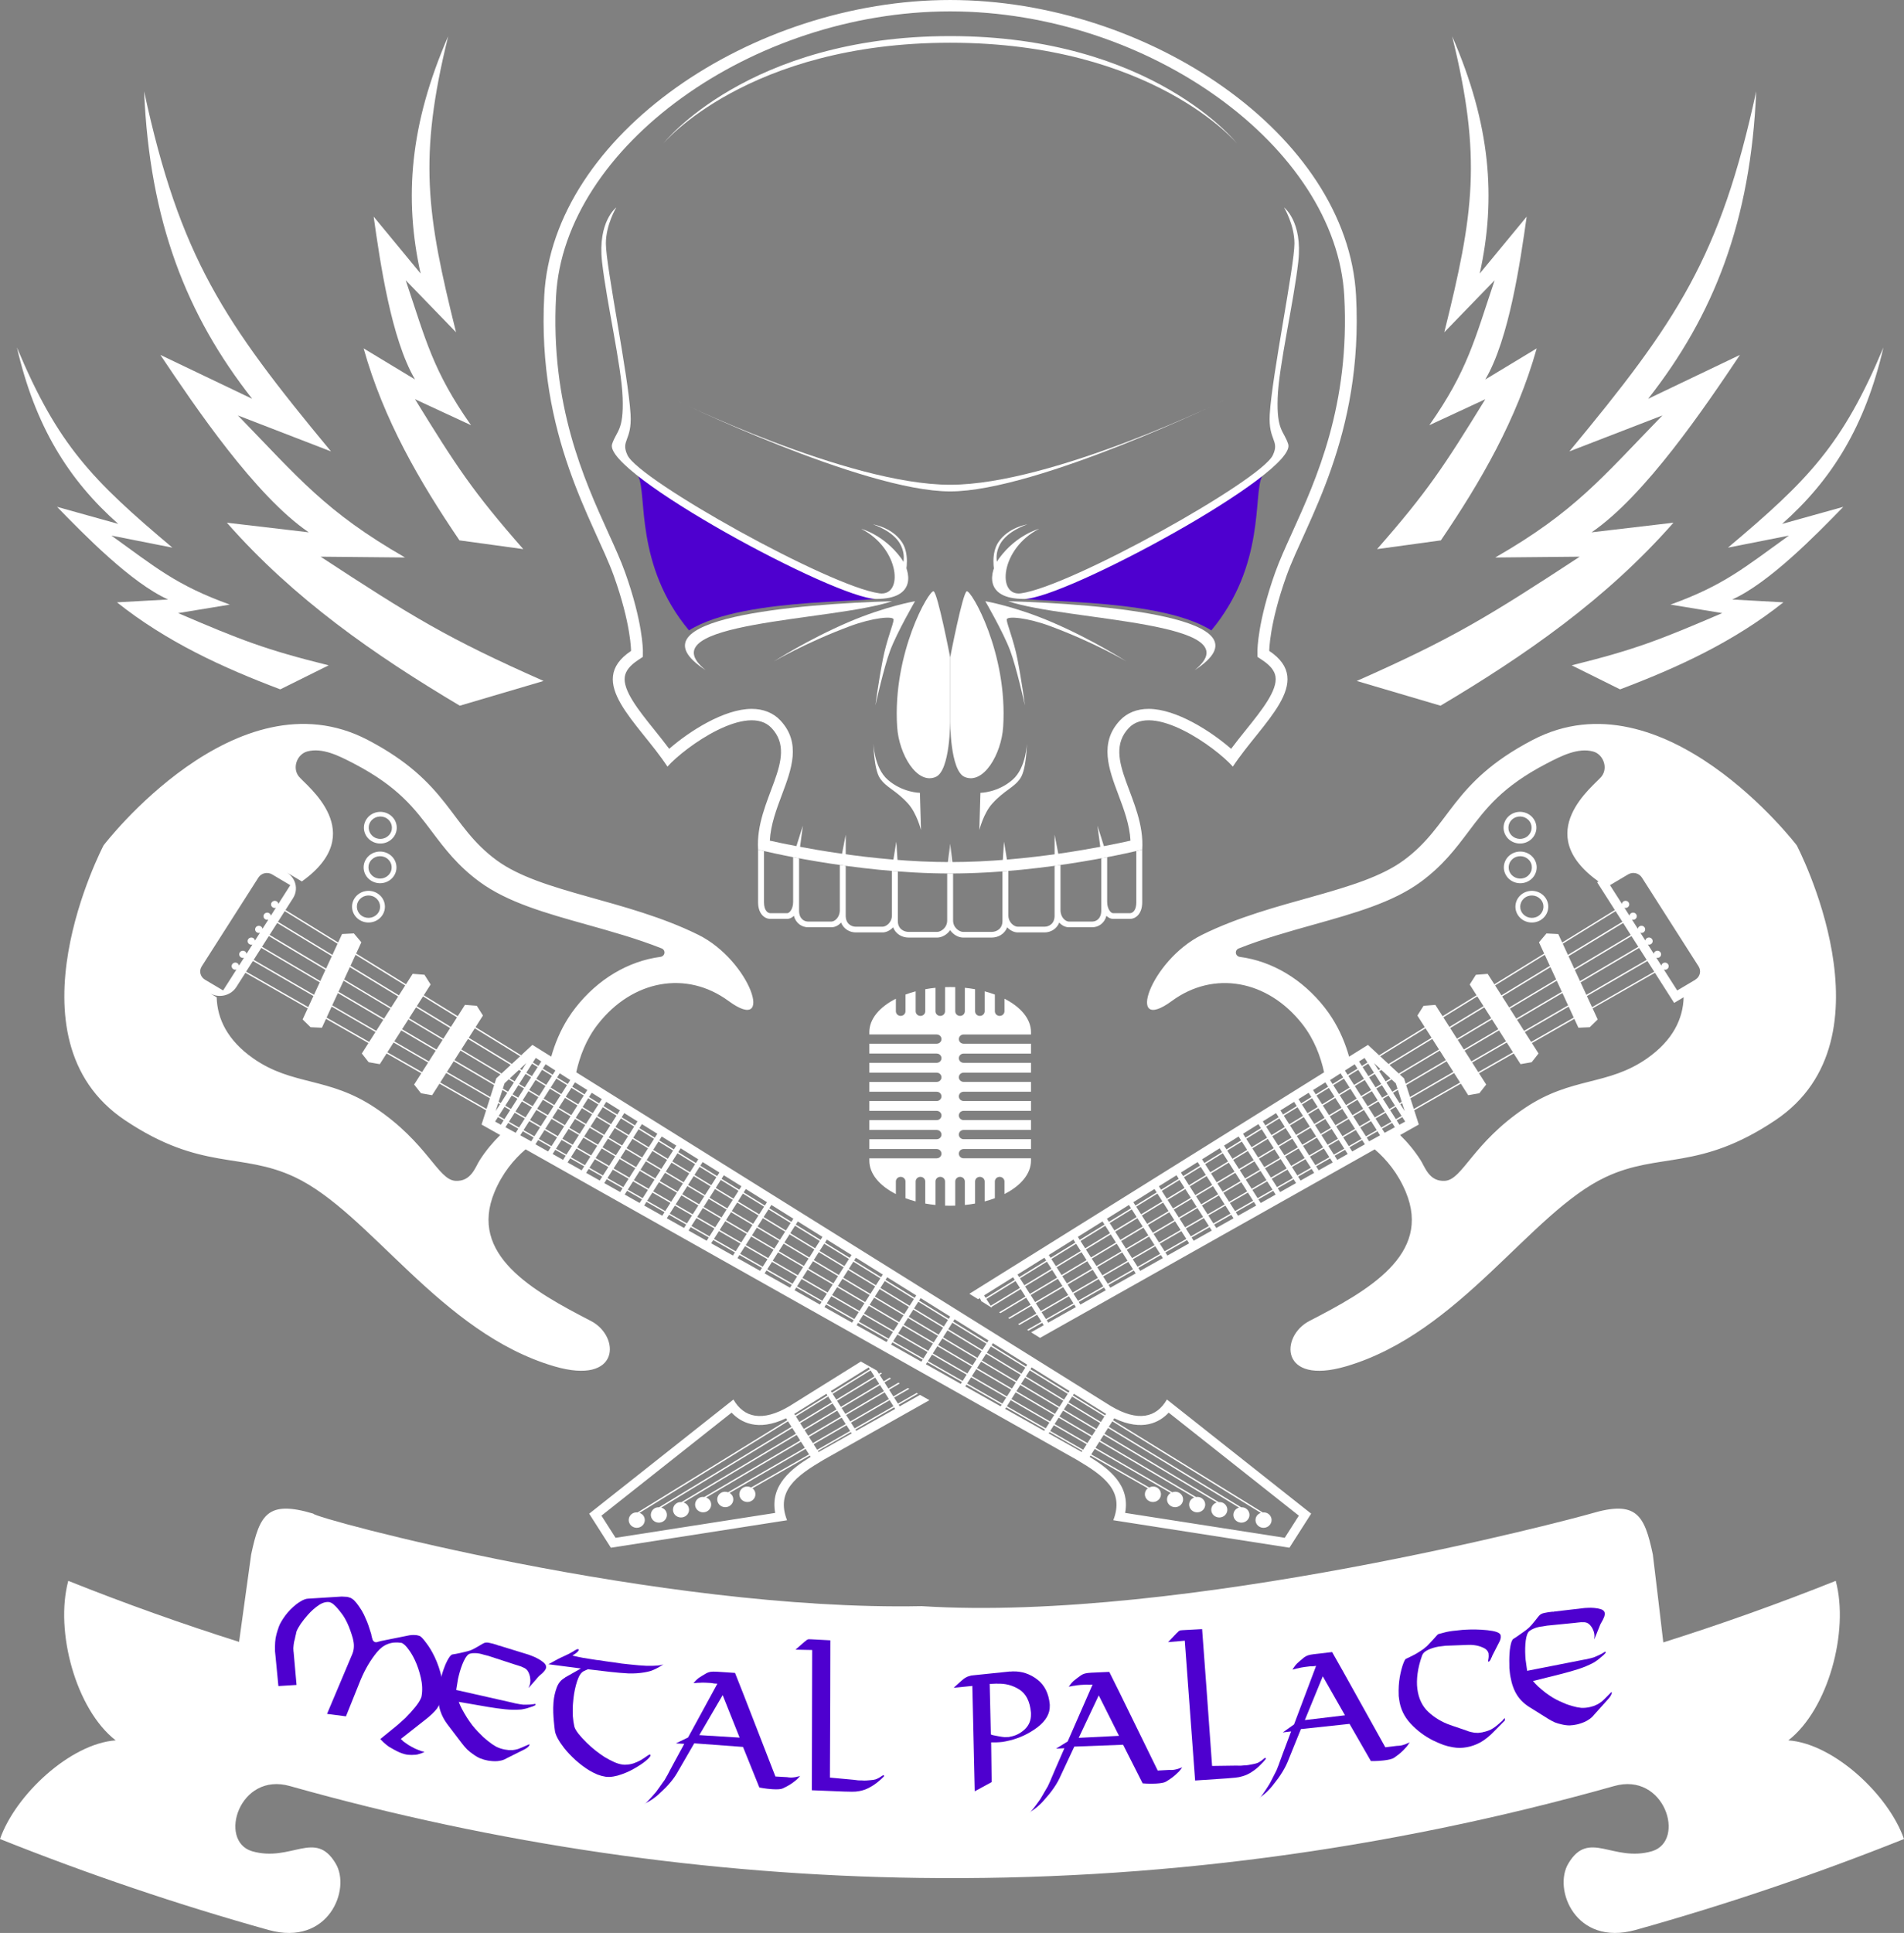 <?xml version="1.0" encoding="UTF-8" standalone="no"?>
<!-- Created with Inkscape (http://www.inkscape.org/) -->

<svg
   width="204.588mm"
   height="207.612mm"
   viewBox="0 0 204.588 207.612"
   version="1.1"
   id="svg1297"
   inkscape:version="1.2.2 (732a01da63, 2022-12-09)"
   sodipodi:docname="Logo-navbar-OjosVioleta.svg"
   inkscape:export-filename="LogoModeloBase.svg"
   inkscape:export-xdpi="96"
   inkscape:export-ydpi="96"
   xmlns:inkscape="http://www.inkscape.org/namespaces/inkscape"
   xmlns:sodipodi="http://sodipodi.sourceforge.net/DTD/sodipodi-0.dtd"
   xmlns="http://www.w3.org/2000/svg"
   xmlns:svg="http://www.w3.org/2000/svg">
  <rect x="0" y="0" width="204.588" height="207.612" fill="#808080" stroke="none"/>
  <sodipodi:namedview
     id="namedview1299"
     pagecolor="#f0f8ff"
     bordercolor="#000000"
     borderopacity="0.25"
     inkscape:showpageshadow="2"
     inkscape:pageopacity="0.0"
     inkscape:pagecheckerboard="0"
     inkscape:deskcolor="#d1d1d1"
     inkscape:document-units="mm"
     showgrid="false"
     inkscape:zoom="0.54660447"
     inkscape:cx="386.93427"
     inkscape:cy="575.37034"
     inkscape:window-width="1920"
     inkscape:window-height="1013"
     inkscape:window-x="-9"
     inkscape:window-y="-9"
     inkscape:window-maximized="1"
     inkscape:current-layer="layer1" />
  <defs
     id="defs1294" />
  <g
     inkscape:label="Capa 1"
     inkscape:groupmode="layer"
     id="layer1"
     transform="translate(-1.714,-58.166)">
    <path
       d="m 123.186,148.457 c -0.087,-1.704 -0.704,-3.35 -1.305,-4.946 -1.026,-2.731 -2.086,-5.555 0.172,-7.967 0.759,-0.811 1.824,-1.24 3.081,-1.24 2.969,0 6.718,2.415 8.867,4.289 0.52,-0.698 1.067,-1.38 1.605,-2.048 1.671,-2.081 3.399,-4.232 3.162,-5.717 -0.099,-0.615 -0.554,-1.186 -1.392,-1.746 l -0.546,-0.364 -0.001,-0.639 c 0,-0.126 0.015,-3.134 1.921,-8.463 0.447,-1.246 1.064,-2.609 1.78,-4.184 2.639,-5.816 6.253,-13.777 5.629,-25.454 -0.855,-16.009 -21.04,-30.589 -42.348,-30.589 -21.31,0 -41.493,14.58 -42.347,30.589 -0.623,11.677 2.99,19.639 5.628,25.454 0.716,1.575 1.333,2.938 1.78,4.184 1.908,5.329 1.923,8.337 1.921,8.463 l -0.002,0.639 -0.544,0.364 c -0.84,0.56 -1.295,1.13 -1.394,1.746 -0.238,1.485 1.491,3.636 3.163,5.717 0.536,0.668 1.085,1.35 1.605,2.048 2.149,-1.874 5.896,-4.289 8.865,-4.289 1.257,0 2.322,0.429 3.083,1.24 2.258,2.412 1.196,5.235 0.17,7.967 -0.599,1.596 -1.217,3.242 -1.305,4.946 2.733,0.614 11.004,2.302 19.376,2.302 8.372,0 16.644,-1.688 19.375,-2.302 z m 11.001,-7.952 c -1.954,-2.181 -8.624,-6.882 -11.191,-4.141 -3.046,3.254 1.801,7.715 1.451,13.057 0,0 -10.16,2.563 -20.637,2.563 v 0 0 0 0 0 0 c -10.477,0 -20.638,-2.563 -20.638,-2.563 -0.35,-5.342 4.498,-9.803 1.453,-13.057 -2.566,-2.741 -9.236,1.96 -11.192,4.141 -3.132,-4.753 -8.915,-9.087 -3.911,-12.427 0,0 0.009,-2.866 -1.852,-8.06 -2.04,-5.703 -8.285,-14.944 -7.475,-30.101 0.92,-17.254 22.344,-31.75 43.615,-31.75 v 0 0 0 0 c 21.27,0 42.693,14.496 43.615,31.75 0.808,15.157 -5.435,24.399 -7.476,30.101 -1.859,5.194 -1.852,8.06 -1.852,8.06 5.004,3.34 -0.777,7.674 -3.911,12.427"
       style="fill:#ffffff;fill-opacity:1;fill-rule:nonzero;stroke:none;stroke-width:0.162"
       id="path14" />
    <path
       d="m 112.096,114.491 c 0,0 -2.009,0.292 -3.093,1.893 -0.803,1.186 -0.539,2.979 -0.32,3.69 0.114,0.372 0.533,0.022 0.396,-0.558 -0.148,-0.628 -0.6,-1.572 0.084,-2.881 0.754,-1.444 2.933,-2.145 2.933,-2.145"
       style="fill:#ffffff;fill-opacity:1;fill-rule:nonzero;stroke:none;stroke-width:0.162"
       id="path16" />
    <path
       d="m 130.087,130.142 c 8.699,-5.636 -10.275,-7.116 -20.043,-7.402 6.312,2.148 26.54,2.159 20.043,7.402"
       style="fill:#ffffff;fill-opacity:1;fill-rule:nonzero;stroke:none;stroke-width:0.162"
       id="path18" />
    <path
       d="m 125.338,116.531 c -2.535,1.308 -9.888,5.634 -14.26,5.634 -0.945,0.913 14.763,-0.114 20.795,3.711 5.844,-7 4.488,-14.66 5.448,-16.55 -2.225,0.682 -8.331,5.318 -11.982,7.205"
       style="fill:#4e00cf;fill-opacity:1;fill-rule:nonzero;stroke:none;stroke-width:0.162"
       id="path20" />
    <path
       d="m 103.811,128.772 c 0,0 1.339,-6.928 1.781,-7.098 0.467,-0.18 4.425,6.629 3.914,14.559 -0.19,2.943 -2.126,6.243 -4.14,5.381 -1.573,-0.672 -1.555,-6.022 -1.555,-6.022 v -6.82"
       style="fill:#ffffff;fill-opacity:1;fill-rule:nonzero;stroke:none;stroke-width:0.162"
       id="path22" />
    <path
       d="m 103.811,128.772 c 0,0 -1.339,-6.928 -1.783,-7.098 -0.465,-0.18 -4.425,6.629 -3.914,14.559 0.19,2.943 2.126,6.243 4.142,5.381 1.573,-0.672 1.555,-6.022 1.555,-6.022 v -6.82"
       style="fill:#ffffff;fill-opacity:1;fill-rule:nonzero;stroke:none;stroke-width:0.162"
       id="path24" />
    <path
       d="m 123.813,155.075 c 0,0.881 -0.399,1.173 -0.683,1.173 -0.284,0 -1.598,0 -1.818,0 -0.221,0 -0.632,-0.421 -0.632,-1.224 0,-0.593 0,-3.378 0,-4.793 -0.205,0.041 -0.417,0.079 -0.635,0.121 0,0.499 0,4.512 0,5.623 0,0.879 -0.559,1.172 -0.955,1.172 -0.397,0 -2.233,0 -2.542,0 -0.308,0 -0.881,-0.42 -0.881,-1.223 0,-0.603 0,-3.458 0,-4.852 -0.209,0.027 -0.422,0.059 -0.637,0.089 0,1.017 0,4.366 0,5.367 0,0.881 -0.633,1.173 -1.082,1.173 -0.45,0 -2.533,0 -2.883,0 -0.35,0 -1,-0.42 -1,-1.224 0,-0.59 0,-3.348 0,-4.769 -0.211,0.018 -0.422,0.036 -0.635,0.051 0,1.072 0,4.339 0,5.324 0,0.881 -0.676,1.173 -1.158,1.173 -0.48,0 -2.705,0 -3.078,0 -0.374,0 -1.069,-0.42 -1.069,-1.224 0,-0.633 0,-3.755 0,-5.051 -0.106,0 -0.211,0.002 -0.317,0.002 -0.106,0 -0.213,-0.002 -0.318,-0.002 v 5.051 c 0,0.804 -0.694,1.224 -1.067,1.224 -0.374,0 -2.599,0 -3.079,0 -0.48,0 -1.156,-0.292 -1.156,-1.173 0,-0.986 0,-4.253 0,-5.324 -0.213,-0.018 -0.424,-0.032 -0.635,-0.051 0,1.421 0,4.18 0,4.769 0,0.804 -0.65,1.224 -1.001,1.224 -0.35,0 -2.431,0 -2.881,0 -0.45,0 -1.084,-0.292 -1.084,-1.173 0,-1.002 0,-4.35 0,-5.367 -0.214,-0.032 -0.426,-0.06 -0.635,-0.089 0,1.394 0,4.25 0,4.852 0,0.803 -0.574,1.223 -0.882,1.223 -0.308,0 -2.144,0 -2.542,0 -0.396,0 -0.953,-0.292 -0.953,-1.172 0,-1.111 0,-5.124 0,-5.623 -0.219,-0.041 -0.432,-0.081 -0.637,-0.121 0,1.415 0,4.2 0,4.793 0,0.803 -0.409,1.224 -0.63,1.224 -0.221,0 -1.536,0 -1.819,0 -0.284,0 -0.683,-0.292 -0.683,-1.173 0,-1.049 0,-4.684 0,-5.502 -0.409,-0.096 -0.635,-0.153 -0.635,-0.153 v 5.655 c 0,1.227 0.684,1.785 1.318,1.785 h 1.819 c 0.244,0 0.495,-0.118 0.708,-0.326 0.213,0.803 0.863,1.224 1.512,1.224 h 2.542 c 0.355,0 0.729,-0.184 1.018,-0.502 0.272,0.695 0.929,1.057 1.583,1.057 h 2.881 c 0.356,0 0.793,-0.191 1.128,-0.544 0.275,0.72 0.97,1.099 1.664,1.099 h 3.079 c 0.452,0 1.032,-0.28 1.385,-0.798 0.353,0.518 0.932,0.798 1.385,0.798 h 3.078 c 0.694,0 1.39,-0.379 1.666,-1.099 0.333,0.353 0.77,0.544 1.127,0.544 h 2.883 c 0.653,0 1.31,-0.362 1.583,-1.057 0.287,0.318 0.661,0.502 1.016,0.502 h 2.542 c 0.651,0 1.301,-0.421 1.512,-1.224 0.214,0.208 0.463,0.326 0.708,0.326 h 1.819 c 0.635,0 1.318,-0.558 1.318,-1.785 v -5.655 c 0,0 -0.226,0.057 -0.635,0.153 0,0.819 0,4.453 0,5.502"
       style="fill:#ffffff;fill-opacity:1;fill-rule:nonzero;stroke:none;stroke-width:0.162"
       id="path26" />
    <path
       d="m 141.217,86.28 c 0.487,-4.323 -1.531,-5.835 -1.531,-5.835 0,0 1.118,1.857 1.118,3.868 0,2.426 -2.411,14.156 -2.654,18.362 -0.163,2.847 1.094,2.765 0.332,4.381 -1.278,2.715 -21.682,14.089 -27.059,14.836 -2.629,0.364 -2.218,-4.809 1.943,-6.924 0,0 -2.408,0.612 -4.273,3.137 -1.047,1.415 -1.722,4.391 2.65,4.391 4.371,0 29.406,-13.532 28.39,-16.633 -0.475,-1.453 -1.255,-1.42 -1.131,-4.973 0.12,-3.416 1.725,-10.242 2.215,-14.612"
       style="fill:#ffffff;fill-opacity:1;fill-rule:nonzero;stroke:none;stroke-width:0.162"
       id="path28" />
    <path
       d="m 106.945,147.315 0.117,-3.994 c 0,0 1.869,-0.014 3.462,-1.413 1.486,-1.307 1.534,-3.963 1.534,-3.963 0,0 -0.031,2.82 -0.704,3.814 -0.691,1.022 -1.692,1.256 -3.015,2.714 -0.95,1.049 -1.394,2.843 -1.394,2.843"
       style="fill:#ffffff;fill-opacity:1;fill-rule:nonzero;stroke:none;stroke-width:0.162"
       id="path30" />
    <path
       d="m 100.676,147.315 -0.115,-3.994 c 0,0 -1.87,-0.014 -3.464,-1.413 -1.486,-1.307 -1.534,-3.963 -1.534,-3.963 0,0 0.033,2.82 0.704,3.814 0.693,1.022 1.692,1.256 3.015,2.714 0.95,1.049 1.394,2.843 1.394,2.843"
       style="fill:#ffffff;fill-opacity:1;fill-rule:nonzero;stroke:none;stroke-width:0.162"
       id="path32" />
    <path
       d="m 104.133,151.435 -0.322,-2.639 v 2.704 z"
       style="fill:#ffffff;fill-opacity:1;fill-rule:nonzero;stroke:none;stroke-width:0.162"
       id="path34" />
    <path
       d="m 103.811,151.5 v -2.704 l -0.322,2.639 z"
       style="fill:#ffffff;fill-opacity:1;fill-rule:nonzero;stroke:none;stroke-width:0.162"
       id="path36" />
    <path
       d="m 109.424,151.231 0.172,-2.665 0.437,2.665 z"
       style="fill:#ffffff;fill-opacity:1;fill-rule:nonzero;stroke:none;stroke-width:0.162"
       id="path38" />
    <path
       d="m 115.033,150.683 v -2.868 l 0.554,2.868 z"
       style="fill:#ffffff;fill-opacity:1;fill-rule:nonzero;stroke:none;stroke-width:0.162"
       id="path40" />
    <path
       d="m 120.049,149.934 -0.412,-3.089 0.938,2.971 z"
       style="fill:#ffffff;fill-opacity:1;fill-rule:nonzero;stroke:none;stroke-width:0.162"
       id="path42" />
    <path
       d="m 98.198,151.231 -0.173,-2.665 -0.435,2.665 z"
       style="fill:#ffffff;fill-opacity:1;fill-rule:nonzero;stroke:none;stroke-width:0.162"
       id="path44" />
    <path
       d="m 92.589,150.683 v -2.868 l -0.556,2.868 z"
       style="fill:#ffffff;fill-opacity:1;fill-rule:nonzero;stroke:none;stroke-width:0.162"
       id="path46" />
    <path
       d="m 87.573,149.934 0.412,-3.089 -0.94,2.971 z"
       style="fill:#ffffff;fill-opacity:1;fill-rule:nonzero;stroke:none;stroke-width:0.162"
       id="path48" />
    <path
       d="m 107.587,122.74 c 0,0 1.917,3.302 2.667,5.291 0.681,1.803 1.592,5.898 1.592,5.898 0,0 -0.307,-2.378 -0.808,-4.973 -0.389,-2.021 -1.15,-3.808 -1.15,-4.24 0,-0.434 2.279,-0.194 4.684,0.701 4.788,1.782 8.174,3.787 8.174,3.787 0,0 -3.647,-2.353 -8.031,-4.227 -3.978,-1.7 -7.128,-2.237 -7.128,-2.237"
       style="fill:#ffffff;fill-opacity:1;fill-rule:nonzero;stroke:none;stroke-width:0.162"
       id="path50" />
    <path
       d="m 95.527,114.491 c 0,0 2.009,0.292 3.093,1.893 0.802,1.186 0.538,2.979 0.32,3.69 -0.115,0.372 -0.533,0.022 -0.397,-0.558 0.148,-0.628 0.602,-1.572 -0.083,-2.881 -0.755,-1.444 -2.933,-2.145 -2.933,-2.145"
       style="fill:#ffffff;fill-opacity:1;fill-rule:nonzero;stroke:none;stroke-width:0.162"
       id="path52" />
    <path
       d="m 77.536,130.142 c -8.699,-5.636 10.275,-7.116 20.043,-7.402 -6.312,2.148 -26.54,2.159 -20.043,7.402"
       style="fill:#ffffff;fill-opacity:1;fill-rule:nonzero;stroke:none;stroke-width:0.162"
       id="path54" />
    <path
       d="m 82.282,116.531 c 2.535,1.308 9.889,5.634 14.26,5.634 0.947,0.913 -14.762,-0.114 -20.795,3.711 -5.844,-7 -4.488,-14.66 -5.448,-16.55 2.225,0.682 8.332,5.318 11.982,7.205"
       style="fill:#4e00cf;fill-opacity:1;fill-rule:nonzero;stroke:none;stroke-width:0.162"
       id="path56"
       inkscape:highlight-color="#5111c2" />
    <path
       d="m 66.404,86.28 c -0.485,-4.323 1.532,-5.835 1.532,-5.835 0,0 -1.12,1.857 -1.12,3.868 0,2.426 2.411,14.156 2.654,18.362 0.165,2.847 -1.092,2.765 -0.332,4.381 1.28,2.715 21.682,14.089 27.061,14.836 2.629,0.364 2.217,-4.809 -1.943,-6.924 0,0 2.406,0.612 4.273,3.137 1.046,1.415 1.72,4.391 -2.65,4.391 -4.371,0 -29.408,-13.532 -28.392,-16.633 0.477,-1.453 1.257,-1.42 1.131,-4.973 -0.119,-3.416 -1.724,-10.242 -2.215,-14.612"
       style="fill:#ffffff;fill-opacity:1;fill-rule:nonzero;stroke:none;stroke-width:0.162"
       id="path58" />
    <path
       d="m 100.036,122.74 c 0,0 -1.918,3.302 -2.669,5.291 -0.68,1.803 -1.59,5.898 -1.59,5.898 0,0 0.305,-2.378 0.807,-4.973 0.389,-2.021 1.15,-3.808 1.15,-4.24 0,-0.434 -2.279,-0.194 -4.682,0.701 -4.788,1.782 -8.176,3.787 -8.176,3.787 0,0 3.648,-2.353 8.031,-4.227 3.98,-1.7 7.13,-2.237 7.13,-2.237"
       style="fill:#ffffff;fill-opacity:1;fill-rule:nonzero;stroke:none;stroke-width:0.162"
       id="path60" />
    <path
       d="m 103.811,110.232 c -11.029,0 -29.875,-9.264 -29.875,-9.264 0,0 20.505,9.978 29.875,9.978 9.37,0 29.873,-9.978 29.873,-9.978 0,0 -18.845,9.264 -29.873,9.264"
       style="fill:#ffffff;fill-opacity:1;fill-rule:nonzero;stroke:none;stroke-width:0.162"
       id="path62" />
    <path
       d="m 103.811,62.043 c -21.778,0 -30.826,11.537 -30.826,11.537 0,0 9.048,-10.823 30.826,-10.823 21.778,0 30.826,10.823 30.826,10.823 0,0 -9.048,-11.537 -30.826,-11.537"
       style="fill:#ffffff;fill-opacity:1;fill-rule:nonzero;stroke:none;stroke-width:0.162"
       id="path64" />
    <path
       d="m 41.517,146.435 c 0.361,-0.566 1.13,-0.742 1.717,-0.394 0.587,0.348 0.77,1.089 0.409,1.655 -0.361,0.566 -1.13,0.742 -1.717,0.394 -0.587,-0.348 -0.77,-1.089 -0.409,-1.655 z m 0.139,2.079 c 0.83,0.493 1.917,0.243 2.428,-0.556 0.511,-0.801 0.252,-1.849 -0.579,-2.342 -0.83,-0.491 -1.917,-0.242 -2.428,0.558 -0.511,0.8 -0.252,1.847 0.579,2.34 z m -0.167,2.184 c 0.361,-0.566 1.13,-0.742 1.717,-0.394 0.587,0.348 0.77,1.089 0.409,1.655 -0.361,0.566 -1.13,0.742 -1.717,0.394 -0.587,-0.348 -0.77,-1.089 -0.409,-1.655 z m 0.137,2.079 c 0.831,0.493 1.918,0.243 2.429,-0.556 0.51,-0.801 0.252,-1.849 -0.579,-2.342 -0.83,-0.491 -1.917,-0.242 -2.428,0.558 -0.511,0.8 -0.252,1.847 0.577,2.34 z m -1.381,2.141 c 0.361,-0.566 1.13,-0.742 1.717,-0.394 0.587,0.348 0.77,1.089 0.409,1.655 -0.361,0.566 -1.13,0.742 -1.717,0.394 -0.587,-0.348 -0.77,-1.089 -0.409,-1.655 z m 0.139,2.079 c 0.83,0.493 1.917,0.243 2.428,-0.556 0.511,-0.801 0.252,-1.849 -0.579,-2.342 -0.83,-0.491 -1.917,-0.242 -2.428,0.558 -0.511,0.8 -0.252,1.847 0.579,2.34 z m 99.378,66.338 -17.15,-2.674 c 0.556,-2.978 -1.714,-4.725 -3.813,-6.019 l 0.091,-0.143 6.165,3.52 c -0.073,0.057 -0.142,0.119 -0.195,0.201 -0.251,0.393 -0.124,0.906 0.284,1.146 0.406,0.242 0.938,0.119 1.189,-0.272 0.251,-0.393 0.124,-0.906 -0.284,-1.148 -0.269,-0.159 -0.589,-0.146 -0.849,-0.014 l -6.231,-3.556 0.376,-0.588 8.163,4.73 c -0.105,0.065 -0.2,0.148 -0.269,0.258 -0.251,0.391 -0.124,0.905 0.284,1.146 0.406,0.242 0.938,0.119 1.189,-0.274 0.251,-0.391 0.124,-0.905 -0.284,-1.146 -0.237,-0.14 -0.511,-0.145 -0.754,-0.057 l -8.25,-4.781 0.419,-0.655 10.188,6 c -0.163,0.064 -0.315,0.164 -0.414,0.32 -0.251,0.393 -0.124,0.906 0.282,1.148 0.407,0.24 0.94,0.118 1.191,-0.274 0.249,-0.393 0.122,-0.906 -0.284,-1.146 -0.181,-0.108 -0.386,-0.132 -0.581,-0.105 l -10.303,-6.068 0.384,-0.601 12.152,7.257 c -0.185,0.06 -0.355,0.17 -0.465,0.343 -0.249,0.393 -0.122,0.906 0.284,1.146 0.407,0.242 0.94,0.119 1.189,-0.272 0.251,-0.393 0.124,-0.906 -0.282,-1.148 -0.157,-0.092 -0.33,-0.116 -0.501,-0.106 l -12.298,-7.345 0.394,-0.62 14.072,8.55 c -0.191,0.057 -0.366,0.172 -0.48,0.35 -0.251,0.391 -0.124,0.905 0.284,1.146 0.406,0.242 0.938,0.119 1.189,-0.274 0.251,-0.391 0.124,-0.905 -0.284,-1.146 -0.148,-0.089 -0.313,-0.113 -0.477,-0.108 l -14.226,-8.642 0.378,-0.59 15.957,9.835 c -0.176,0.062 -0.338,0.167 -0.444,0.332 -0.251,0.393 -0.124,0.906 0.284,1.148 0.406,0.24 0.938,0.118 1.189,-0.274 0.251,-0.393 0.124,-0.906 -0.284,-1.146 -0.168,-0.1 -0.356,-0.124 -0.538,-0.106 l -16.086,-9.912 0.129,-0.202 c 3.066,1.467 4.9,0.409 5.85,-0.607 l 13.986,11.065 z m -25.509,-11.296 0.142,0.079 0.087,-0.137 3.539,2.021 -0.074,0.116 z m -60.999,-29.256 c -0.467,0.731 -0.914,2.324 -2.616,2.21 -1.885,-0.126 -2.985,-4.078 -8.613,-7.842 -5.014,-3.354 -8.869,-2.34 -13.112,-5.316 -2.776,-1.948 -3.856,-4.262 -3.917,-6.556 l -0.75,-0.445 c 0.98,0.582 2.261,0.286 2.863,-0.657 l 0.975,-1.526 6.695,3.823 -0.548,1.188 0.856,0.835 1.217,0.054 0.44,-0.954 4.559,2.603 -0.713,1.118 0.734,0.936 1.199,0.21 0.732,-1.149 3.728,2.129 -0.772,1.208 0.736,0.936 1.197,0.21 0.792,-1.24 5.011,2.862 -0.49,1.529 2.007,1.13 c -0.782,0.762 -1.537,1.653 -2.21,2.706 z m -24.633,-30.871 -3.046,4.773 z m 6.106,-13.036 c 1.623,-0.436 3.383,0.45 5.055,1.324 4.711,2.461 6.474,4.803 8.341,7.284 1.354,1.8 2.754,3.661 5.138,5.407 3.007,2.203 7.13,3.358 11.496,4.58 2.682,0.752 5.431,1.521 8.055,2.561 0.205,0.081 0.328,0.284 0.3,0.496 -0.028,0.211 -0.201,0.379 -0.421,0.409 -3.492,0.461 -6.736,2.399 -9.132,5.456 -0.274,0.348 -0.534,0.717 -0.777,1.097 -0.866,1.358 -1.446,2.787 -1.837,4.164 l -2.027,-1.264 -1.204,1.118 -4.903,-3.021 0.797,-1.248 -0.665,-1.046 -1.268,-0.1 -0.775,1.215 -3.65,-2.248 0.736,-1.154 -0.663,-1.046 -1.268,-0.1 -0.716,1.122 -5.355,-3.3 0.559,-1.21 -0.802,-0.952 -1.272,0.064 -0.419,0.908 -5.659,-3.486 0.813,-1.275 c 0.602,-0.943 0.297,-2.178 -0.681,-2.76 l 1.626,0.965 c 7.325,-5.224 0.454,-10.289 -0.327,-11.275 -0.744,-0.941 -0.167,-2.397 0.905,-2.684 z m 85.738,71.3 -3.467,-2.137 0.109,-0.17 -0.473,-0.296 -0.111,0.173 -4.084,-2.517 0.125,-0.196 -0.457,-0.284 8.455,5.275 z m -5.512,1.067 3.528,2.043 -0.379,0.593 -3.539,-2.021 z m -5.047,-2.043 0.411,-0.644 4.155,2.407 -0.394,0.617 z m -0.079,0.124 4.17,2.382 -0.089,0.138 -4.186,-2.356 z m -4.267,-2.437 3.782,2.161 -0.107,0.167 0.102,0.057 -3.897,-2.196 z m -4.219,-2.409 3.734,2.132 -0.124,0.192 -3.747,-2.11 z m -3.884,-1.895 0.15,-0.237 3.249,1.855 -0.139,0.216 -3.355,-1.889 z m -3.535,-2.34 3.2,1.827 -0.152,0.238 -3.213,-1.808 z m -3.444,-1.967 2.959,1.688 -0.167,0.261 -2.969,-1.671 z m -3.2,-1.827 2.715,1.55 -0.178,0.28 -2.726,-1.534 z m -3.403,-1.512 0.201,-0.316 2.716,1.55 -0.191,0.301 -2.769,-1.56 z m -2.708,-1.978 2.425,1.385 -0.203,0.318 -2.433,-1.37 z m -2.812,-1.606 2.327,1.329 -0.213,0.335 -2.337,-1.315 z m -2.655,-1.021 0.231,-0.364 1.94,1.108 -0.224,0.352 -2.004,-1.127 z m -2.096,-1.693 1.842,1.052 -0.233,0.365 -1.851,-1.041 z m -2.425,-1.383 1.94,1.106 -0.242,0.38 0.284,0.159 -2.23,-1.254 z m -2.085,-1.191 1.6,0.914 -0.251,0.393 0.135,0.078 -1.742,-0.983 z m -4.396,-1.927 0.274,-0.426 1.455,0.83 -0.267,0.418 0.487,0.275 0.266,-0.416 1.697,0.97 -0.259,0.406 0.158,0.091 -4.165,-2.345 z m -1.996,-1.122 0.28,-0.44 1.504,0.859 -0.275,0.431 -1.592,-0.895 z m -1.605,-0.905 0.285,-0.448 1.115,0.636 -0.282,0.442 -1.432,-0.806 z m -2.067,-1.164 0.216,0.123 0.294,-0.459 1.357,0.776 -0.289,0.452 z m -9.367,-7.532 4.691,2.719 -0.364,1.138 -4.976,-2.841 z m -5.659,-3.278 3.713,2.151 -0.656,1.029 -3.726,-2.129 z m -6.655,-3.857 4.711,2.73 -0.68,1.064 -4.575,-2.614 z m -8.458,-4.9 6.498,3.765 -0.551,1.192 -6.678,-3.812 z m 8.539,-0.653 -5.852,-3.555 0.731,-1.145 5.675,3.498 z m 7.147,4.342 -5.207,-3.164 0.549,-1.189 5.336,3.289 z m 5.585,3.393 -3.665,-2.227 0.671,-1.051 3.65,2.25 z m 6.548,3.978 -4.628,-2.812 0.648,-1.016 4.872,3.002 z m 7.815,3.265 -1.329,-0.819 0.3,-0.471 1.324,0.827 z m 3.797,1.723 -0.282,0.442 -1.473,-0.906 0.289,-0.452 -0.473,-0.296 -0.29,0.453 -1.092,-0.673 0.294,-0.459 3.129,1.952 z m 1.616,1.612 -1.425,-0.878 0.282,-0.44 1.418,0.886 z m 2.138,1.318 -1.663,-1.025 0.274,-0.429 1.658,1.033 z m 2.042,1.258 -1.567,-0.965 0.266,-0.418 1.562,0.975 z m 2.373,1.463 -1.898,-1.17 0.259,-0.407 -0.137,-0.086 2.03,1.267 z m 4.654,2.868 -1.9,-1.17 0.244,-0.382 -0.473,-0.294 -0.246,0.383 -1.804,-1.113 0.251,-0.393 4.165,2.598 z m 2.754,1.698 -2.279,-1.405 0.234,-0.367 2.271,1.416 z m 2.848,1.755 -2.373,-1.463 0.224,-0.353 -0.101,-0.062 2.466,1.539 z m 3.135,1.932 -2.66,-1.639 0.214,-0.337 2.65,1.653 z m 6.505,4.008 -2.896,-1.785 0.191,-0.301 -0.473,-0.296 -0.193,0.304 -2.66,-1.637 0.204,-0.32 -0.218,-0.135 6.226,3.885 z m 3.609,2.224 -3.134,-1.932 0.18,-0.283 -0.059,-0.036 3.183,1.986 z m 3.657,2.253 -3.182,-1.96 0.168,-0.262 3.17,1.978 z m 4.132,2.545 -3.657,-2.253 0.155,-0.242 -0.068,-0.045 3.711,2.316 z m 0.475,0.292 0.14,-0.218 -0.172,-0.108 3.861,2.41 -0.127,0.199 z m 3.211,3.056 -3.719,-2.259 0.429,-0.671 3.703,2.281 z m 4.577,2.781 -4.1,-2.491 0.411,-0.645 4.084,2.517 z m 3.957,2.404 -3.48,-2.114 0.393,-0.617 3.467,2.137 z m -4.536,-0.463 3.511,2.068 -0.422,0.661 -3.528,-2.043 z m -4.617,-2.719 4.137,2.436 -0.44,0.69 -4.155,-2.407 z m -4.709,-1.744 0.477,-0.747 3.752,2.208 -0.462,0.722 z m -0.079,0.124 3.767,2.183 -0.412,0.647 -3.782,-2.161 z m -4.203,-2.434 3.719,2.154 -0.429,0.672 -3.734,-2.132 z m -3.719,-2.156 3.236,1.876 -0.445,0.698 -3.249,-1.855 z m -3.671,-2.126 3.188,1.846 -0.46,0.722 -3.2,-1.828 z m -3.429,-1.987 2.947,1.707 -0.475,0.742 -2.959,-1.688 z m -3.188,-1.847 2.705,1.568 -0.488,0.765 -2.715,-1.55 z m -3.187,-1.847 2.705,1.568 -0.501,0.784 -2.715,-1.55 z m -2.9,-1.679 2.416,1.399 -0.513,0.804 -2.425,-1.385 z m -2.801,-1.623 2.319,1.343 -0.524,0.822 -2.329,-1.329 z m -2.415,-1.399 1.931,1.119 -0.536,0.839 -1.94,-1.108 z m -2.319,-1.343 1.836,1.064 -0.546,0.854 -1.842,-1.052 z m -2.415,-1.399 1.931,1.119 -0.554,0.868 -1.94,-1.107 z m -2.078,-1.203 1.595,0.924 -0.564,0.882 -1.6,-0.913 z m -2.172,-1.259 1.691,0.979 -0.572,0.897 -1.697,-0.97 z m -1.933,-1.119 1.45,0.839 -0.581,0.909 -1.455,-0.831 z m -1.979,-1.148 1.496,0.868 -0.587,0.92 -1.504,-0.858 z m -1.595,-0.924 1.112,0.644 -0.597,0.933 -1.115,-0.636 z m -1.836,-1.064 1.352,0.784 -0.602,0.944 -1.357,-0.776 z m -2.256,0.009 0.615,-0.962 1.158,0.671 -0.609,0.955 z m -2.134,-1.049 -0.3,0.471 -0.619,-0.338 0.307,-0.482 z m -0.137,-3.264 0.526,0.31 -0.701,1.099 -0.233,-0.135 z m -5.23,-3.079 4.341,2.556 -0.409,1.28 -4.658,-2.698 z m -5.633,-3.316 3.696,2.176 -0.736,1.151 -3.711,-2.151 z m -6.813,-4.013 4.877,2.871 -0.76,1.191 -4.729,-2.739 z m -7.42,-6.122 6.084,3.634 -0.556,1.204 -6.263,-3.688 z m 13.139,7.676 -5.045,-3.013 0.612,-1.324 5.19,3.153 z m 5.611,3.351 -3.681,-2.199 0.747,-1.17 3.663,2.226 z m 6.254,3.736 -4.325,-2.583 0.721,-1.129 4.595,2.792 z m 2.101,-0.247 -0.693,1.087 -0.524,-0.313 0.986,-0.914 z m 0.081,-0.124 -0.2,-0.121 0.678,-0.63 z m 3.317,0.504 -1.064,-0.655 0.302,-0.472 1.051,0.674 z m 0.475,0.292 0.284,-0.445 0.632,0.407 0.495,0.316 -0.27,0.424 z m 0.45,1.782 -1.145,-0.696 0.615,-0.962 1.14,0.703 z m 1.813,1.1 -1.336,-0.811 0.609,-0.952 1.329,0.819 z m 1.572,0.955 -1.095,-0.666 0.6,-0.941 1.092,0.674 z m 1.956,1.188 -1.478,-0.898 0.594,-0.93 1.473,0.906 z m 1.907,1.159 -1.43,-0.87 0.586,-0.919 1.425,0.878 z m 2.146,1.304 -1.669,-1.014 0.579,-0.906 1.663,1.024 z m 2.05,1.245 -1.573,-0.955 0.571,-0.893 1.567,0.965 z m 2.383,1.448 -1.907,-1.159 0.562,-0.881 1.898,1.17 z m 2.288,1.391 -1.811,-1.102 0.553,-0.866 1.804,1.113 z m 2.385,1.448 -1.908,-1.159 0.544,-0.852 1.9,1.17 z m 2.764,1.679 -2.288,-1.389 0.534,-0.838 2.279,1.405 z m 2.862,1.738 -2.385,-1.448 0.524,-0.819 2.373,1.463 z m 3.145,1.913 -2.669,-1.622 0.511,-0.803 2.659,1.639 z m 3.147,1.911 -2.67,-1.622 0.5,-0.782 2.66,1.638 z m 3.384,2.057 -2.908,-1.766 0.488,-0.763 2.896,1.784 z m 3.624,2.202 -3.145,-1.913 0.473,-0.742 3.134,1.932 z m 3.671,2.229 -3.195,-1.94 0.46,-0.72 3.182,1.96 z m 0.477,0.291 0.445,-0.698 3.657,2.254 -0.43,0.672 z m 3.132,3.073 -3.688,-2.202 0.477,-0.747 3.671,2.23 z m 4.216,2.518 -3.736,-2.232 0.457,-0.715 3.719,2.259 z m 4.598,2.747 -4.12,-2.461 0.439,-0.685 4.1,2.491 z m 0.48,0.286 0.416,-0.652 3.48,2.114 -0.399,0.626 z m -0.079,0.124 3.497,2.089 -0.388,0.607 -3.511,-2.068 z m -4.6,-2.747 4.12,2.461 -0.402,0.631 -4.137,-2.436 z m -4.214,-2.518 3.736,2.232 -0.421,0.66 -3.752,-2.208 z m -4.62,-1.781 0.452,-0.707 3.688,2.202 -0.437,0.685 z m -0.079,0.124 3.703,2.181 -0.48,0.75 -3.719,-2.154 z m -3.703,-2.181 3.221,1.898 -0.498,0.781 -3.236,-1.876 z m -3.655,-2.151 3.173,1.868 -0.515,0.806 -3.188,-1.846 z m -3.414,-2.011 2.933,1.728 -0.529,0.83 -2.947,-1.706 z m -3.173,-1.87 2.692,1.587 -0.546,0.855 -2.705,-1.568 z m -3.175,-1.868 2.693,1.585 -0.559,0.878 -2.705,-1.568 z m -2.885,-1.7 2.405,1.417 -0.574,0.898 -2.415,-1.399 z m -2.789,-1.642 2.307,1.359 -0.586,0.919 -2.319,-1.343 z m -2.405,-1.417 1.923,1.134 -0.599,0.938 -1.931,-1.119 z m -2.307,-1.359 1.827,1.076 -0.61,0.955 -1.836,-1.064 z m -2.405,-1.415 1.923,1.132 -0.62,0.971 -1.931,-1.119 z m -2.068,-1.218 1.587,0.933 -0.63,0.989 -1.595,-0.924 z m -2.164,-1.275 1.684,0.99 -0.64,1.003 -1.691,-0.979 z m -1.923,-1.132 1.443,0.849 -0.65,1.017 -1.45,-0.839 z m -1.973,-1.162 1.491,0.878 -0.658,1.032 -1.496,-0.868 z m -1.587,-0.935 1.107,0.652 -0.666,1.044 -1.112,-0.644 z m -1.827,-1.075 1.348,0.792 -0.675,1.056 -1.352,-0.784 z m -1.635,-0.963 1.155,0.679 -0.683,1.068 -1.158,-0.671 z m -2.251,0.169 0.694,-1.086 1.077,0.634 -0.689,1.079 z m -0.079,0.126 1.082,0.626 -0.617,0.965 -1.085,-0.62 z m -0.483,-0.28 -0.622,0.973 -0.612,-0.348 0.625,-0.978 z m 0.775,-1.215 -0.696,1.091 -0.609,-0.353 0.699,-1.095 z m 1.475,-2.31 -0.689,1.079 -0.604,-0.361 0.693,-1.084 z m 0.079,-0.124 -0.6,-0.365 0.623,-0.978 0.599,0.369 z m 0.477,0.289 0.62,-0.971 1.064,0.655 -0.617,0.965 z m 0.307,1.841 -1.072,-0.641 0.686,-1.076 1.067,0.649 z m 1.63,0.973 -1.15,-0.687 0.678,-1.064 1.145,0.695 z m 1.819,1.086 -1.341,-0.8 0.671,-1.052 1.336,0.811 z m 1.582,0.944 -1.102,-0.658 0.663,-1.038 1.095,0.666 z m 1.963,1.173 -1.484,-0.887 0.656,-1.025 1.478,0.897 z m 1.917,1.145 -1.437,-0.859 0.647,-1.013 1.43,0.87 z m 2.156,1.288 -1.676,-1.002 0.637,-0.998 1.669,1.014 z m 2.06,1.231 -1.582,-0.944 0.628,-0.983 1.573,0.955 z m 2.395,1.431 -1.917,-1.145 0.619,-0.967 1.907,1.157 z m 2.299,1.372 -1.821,-1.086 0.607,-0.951 1.811,1.102 z m 2.395,1.431 -1.915,-1.145 0.594,-0.932 1.908,1.159 z m 2.779,1.66 -2.299,-1.374 0.584,-0.914 2.288,1.389 z m 2.873,1.717 -2.395,-1.431 0.571,-0.893 2.383,1.448 z m 3.162,1.889 -2.682,-1.603 0.557,-0.873 2.669,1.622 z m 3.162,1.887 -2.682,-1.601 0.541,-0.851 2.67,1.622 z m 3.401,2.032 -2.923,-1.746 0.528,-0.825 2.908,1.766 z m 3.64,2.175 -3.162,-1.889 0.511,-0.801 3.147,1.913 z m 0.48,0.286 0.493,-0.774 3.195,1.941 -0.478,0.75 z m -0.079,0.124 3.21,1.917 -0.455,0.711 -3.221,-1.898 z m -3.642,-2.175 3.162,1.889 -0.468,0.733 -3.173,-1.868 z m -3.401,-2.032 2.923,1.746 -0.483,0.755 -2.933,-1.727 z m -3.16,-1.887 2.682,1.601 -0.496,0.777 -2.692,-1.587 z m -3.162,-1.889 2.682,1.603 -0.508,0.795 -2.693,-1.585 z m -2.875,-1.717 2.395,1.431 -0.52,0.816 -2.405,-1.417 z m -2.777,-1.66 2.299,1.374 -0.533,0.833 -2.307,-1.359 z m -2.396,-1.431 1.917,1.145 -0.543,0.851 -1.923,-1.134 z m -2.299,-1.372 1.821,1.086 -0.551,0.865 -1.827,-1.076 z m -2.395,-1.431 1.917,1.145 -0.561,0.878 -1.923,-1.134 z m -2.06,-1.231 1.582,0.944 -0.571,0.892 -1.587,-0.933 z m -2.156,-1.288 1.677,1.002 -0.577,0.905 -1.684,-0.99 z m -1.915,-1.145 1.437,0.859 -0.586,0.919 -1.443,-0.851 z m -1.964,-1.173 1.484,0.887 -0.594,0.93 -1.489,-0.878 z m -1.58,-0.943 1.102,0.657 -0.602,0.943 -1.107,-0.652 z m -1.821,-1.087 1.341,0.801 -0.607,0.951 -1.348,-0.793 z m -2.728,-0.286 -1.077,-0.634 0.625,-0.979 1.072,0.641 z m 1.1,-0.687 1.15,0.687 -0.615,0.962 -1.155,-0.679 z m -2.636,-1.574 0.604,0.361 -0.627,0.982 -0.605,-0.358 z m -1.486,-0.2 0.45,-0.418 0.557,0.332 -0.632,0.989 -0.559,-0.329 z m -4.727,-3.51 4.293,2.563 -0.454,0.421 -0.185,0.577 -4.308,-2.537 z m -8.222,-3.434 -4.895,-2.882 0.551,-1.191 5.027,3.003 z m 2.613,0.083 3.681,2.199 -0.661,1.037 -3.696,-2.178 z m 14.282,4.517 -0.307,0.48 -0.599,-0.369 0.313,-0.491 z m -28.374,-14.874 5.868,3.564 -0.619,1.34 -6.068,-3.623 z m -1.71,2.679 6.281,3.698 -0.619,1.339 -6.48,-3.755 z m 25.456,16.674 0.2,0.116 -0.473,0.741 z m 0.78,2.585 0.295,-0.461 1.085,0.62 -0.282,0.442 z m 2.766,1.513 -0.663,-0.361 -0.515,-0.283 0.277,-0.434 1.164,0.665 z M 27.391,161.879 c -0.016,-0.106 -0.076,-0.207 -0.18,-0.269 -0.188,-0.111 -0.434,-0.054 -0.548,0.126 -0.115,0.181 -0.058,0.418 0.13,0.529 0.102,0.06 0.223,0.067 0.33,0.032 l -1.435,2.248 -1.951,-1.156 c -0.505,-0.299 -0.661,-0.936 -0.351,-1.423 l 6.094,-9.545 c 0.31,-0.486 0.971,-0.639 1.476,-0.338 l 1.95,1.156 -1.28,2.006 c -0.018,-0.106 -0.078,-0.207 -0.181,-0.267 -0.186,-0.111 -0.432,-0.055 -0.548,0.126 -0.115,0.181 -0.056,0.416 0.13,0.528 0.104,0.062 0.223,0.069 0.328,0.036 l -0.539,0.846 c -0.018,-0.106 -0.078,-0.205 -0.18,-0.267 -0.188,-0.111 -0.434,-0.054 -0.549,0.126 -0.115,0.181 -0.056,0.418 0.132,0.529 0.102,0.06 0.221,0.067 0.328,0.036 l -0.632,0.987 c -0.018,-0.106 -0.078,-0.205 -0.18,-0.267 -0.188,-0.111 -0.434,-0.054 -0.548,0.126 -0.115,0.181 -0.058,0.418 0.13,0.529 0.102,0.06 0.221,0.067 0.328,0.036 l -0.536,0.839 c -0.018,-0.106 -0.078,-0.207 -0.18,-0.267 -0.188,-0.111 -0.434,-0.055 -0.549,0.126 -0.115,0.181 -0.056,0.416 0.13,0.528 0.104,0.062 0.223,0.069 0.33,0.036 l -0.635,0.995 c -0.018,-0.106 -0.078,-0.207 -0.181,-0.267 -0.186,-0.111 -0.432,-0.055 -0.548,0.126 -0.115,0.181 -0.056,0.416 0.13,0.528 0.104,0.062 0.223,0.069 0.328,0.036 z m 99.711,46.6 c -1.122,1.951 -3.101,2.44 -6.01,0.715 L 63.632,173.336 c 0.376,-1.707 1.07,-3.56 2.34,-5.18 3.716,-4.741 9.507,-5.796 14.019,-2.482 5.039,3.701 2.372,-4.334 -3.254,-7.111 -7.737,-3.82 -16.851,-4.479 -21.646,-7.99 -5.12,-3.75 -5.067,-8.339 -13.868,-12.935 -14.1,-7.364 -28.38,11.324 -28.38,11.324 0,0 -10.872,20.712 2.302,29.524 8.225,5.501 12.449,3.388 18.229,6.103 8.087,3.796 15.631,16.731 27.892,20.327 7.147,2.094 7.104,-3.242 3.942,-4.871 -6.315,-3.254 -13.158,-7.116 -10.358,-13.849 0.84,-2.017 2.073,-3.499 3.338,-4.583 l 59.226,33.343 c 2.908,1.725 5.157,3.324 3.924,6.493 l 18.928,2.951 2.335,-3.658 -15.501,-12.261"
       style="fill:#ffffff;fill-opacity:1;fill-rule:nonzero;stroke:none;stroke-width:0.162"
       id="path66" />
    <path
       d="m 183.884,163.393 -1.95,1.156 -1.435,-2.248 c 0.107,0.032 0.226,0.027 0.33,-0.032 0.186,-0.111 0.246,-0.348 0.13,-0.529 -0.115,-0.18 -0.361,-0.237 -0.548,-0.126 -0.104,0.062 -0.163,0.162 -0.181,0.269 l -0.546,-0.855 c 0.107,0.032 0.226,0.027 0.328,-0.036 0.188,-0.111 0.246,-0.347 0.13,-0.528 -0.114,-0.181 -0.36,-0.237 -0.548,-0.126 -0.102,0.06 -0.162,0.16 -0.18,0.267 l -0.635,-0.995 c 0.107,0.032 0.226,0.027 0.328,-0.036 0.188,-0.111 0.246,-0.347 0.13,-0.528 -0.115,-0.181 -0.361,-0.237 -0.548,-0.126 -0.104,0.06 -0.163,0.16 -0.18,0.267 l -0.536,-0.839 c 0.105,0.032 0.224,0.027 0.328,-0.036 0.186,-0.111 0.246,-0.348 0.13,-0.529 -0.115,-0.18 -0.361,-0.237 -0.548,-0.126 -0.104,0.062 -0.163,0.16 -0.181,0.267 l -0.63,-0.987 c 0.107,0.032 0.226,0.027 0.328,-0.036 0.188,-0.111 0.246,-0.348 0.13,-0.529 -0.115,-0.18 -0.361,-0.237 -0.548,-0.126 -0.104,0.062 -0.163,0.16 -0.18,0.267 l -0.541,-0.846 c 0.107,0.032 0.226,0.027 0.328,-0.036 0.188,-0.111 0.246,-0.347 0.13,-0.528 -0.115,-0.181 -0.36,-0.237 -0.548,-0.126 -0.102,0.06 -0.162,0.16 -0.18,0.267 l -1.282,-2.006 1.951,-1.156 c 0.505,-0.301 1.164,-0.148 1.476,0.338 l 6.093,9.545 c 0.312,0.486 0.153,1.124 -0.351,1.423 z m -5.174,8.443 c -4.245,2.976 -8.1,1.962 -13.112,5.316 -5.628,3.765 -6.729,7.717 -8.613,7.842 -1.702,0.115 -2.151,-1.478 -2.618,-2.21 -0.673,-1.052 -1.427,-1.944 -2.208,-2.706 l 2.007,-1.13 -0.49,-1.529 5.009,-2.862 0.792,1.24 1.199,-0.21 0.734,-0.936 -0.772,-1.208 3.728,-2.129 0.734,1.149 1.197,-0.21 0.736,-0.936 -0.714,-1.118 4.56,-2.603 0.44,0.954 1.217,-0.054 0.856,-0.835 -0.549,-1.188 6.696,-3.823 2.065,3.235 1.021,-0.607 c -0.061,2.294 -1.14,4.609 -3.916,6.556 z m -26.924,6.663 0.61,-0.35 0.308,0.482 -0.619,0.338 z m -0.701,-1.099 0.609,-0.353 0.623,0.978 -0.61,0.348 z m -0.587,2.437 -0.284,-0.442 1.087,-0.62 0.295,0.461 z m -0.978,-1.531 1.082,-0.626 0.62,0.971 -1.087,0.62 z m -0.028,2.083 -0.661,0.361 -0.264,-0.413 1.163,-0.665 0.277,0.434 z m -2.481,1.452 -0.289,-0.452 1.359,-0.776 0.292,0.459 0.218,-0.123 v 0 z m -1.606,0.903 -0.282,-0.442 1.115,-0.636 0.287,0.448 0.312,-0.177 z m -0.957,-1.499 1.11,-0.644 0.6,0.941 -1.115,0.636 z m -1.039,2.623 -0.274,-0.431 1.503,-0.858 0.28,0.44 0.083,-0.046 z m -0.942,-1.475 1.498,-0.868 0.594,0.93 -1.503,0.858 z m -1.291,2.733 0.287,-0.162 -0.267,-0.418 1.455,-0.83 0.272,0.426 z m -0.64,-1.614 1.448,-0.839 0.587,0.917 -1.455,0.831 z m -1.423,2.776 0.16,-0.091 -0.259,-0.406 1.697,-0.97 0.266,0.416 z m -0.75,-1.517 1.691,-0.979 0.579,0.906 -1.697,0.97 z m -1.183,2.604 -0.251,-0.393 1.6,-0.914 0.257,0.402 z m -0.894,-1.401 1.593,-0.924 0.571,0.893 -1.601,0.913 z m -1.823,2.93 0.282,-0.159 -0.241,-0.38 1.94,-1.106 0.249,0.391 z m -0.594,-1.531 1.933,-1.119 0.561,0.881 -1.94,1.107 z m -1.46,2.687 -0.234,-0.365 1.844,-1.052 0.239,0.377 z m -0.858,-1.343 1.836,-1.064 0.551,0.865 -1.842,1.052 z m -1.801,2.362 1.94,-1.108 0.233,0.364 -1.948,1.095 z m -0.615,-0.963 1.933,-1.119 0.543,0.851 -1.94,1.108 z m -1.983,2.905 -0.214,-0.335 2.327,-1.329 0.223,0.35 z m -0.818,-1.281 2.319,-1.343 0.533,0.836 -2.327,1.329 z m -2.103,2.925 -0.203,-0.318 2.425,-1.385 0.213,0.332 z m -0.795,-1.246 2.415,-1.399 0.523,0.819 -2.425,1.385 z m -2.608,2.755 2.715,-1.55 0.201,0.316 -2.725,1.534 z m -0.581,-0.908 2.705,-1.568 0.511,0.801 -2.715,1.55 z m -2.441,3.016 -0.18,-0.28 2.716,-1.55 0.188,0.296 z m -0.747,-1.169 2.705,-1.568 0.5,0.782 -2.716,1.55 z m -2.708,3.114 -0.167,-0.261 2.957,-1.688 0.178,0.278 z m -0.721,-1.127 2.946,-1.707 0.487,0.762 -2.957,1.688 z m -0.079,-0.126 -0.531,-0.83 2.934,-1.728 0.543,0.852 z m -1.092,-1.711 2.921,-1.746 0.495,0.774 -2.934,1.727 z m -0.594,-0.928 2.908,-1.766 0.528,0.825 -2.921,1.746 z m -0.554,-0.87 2.896,-1.784 0.487,0.763 -2.908,1.766 z m -3.149,2.947 -0.46,-0.723 3.134,-1.932 0.473,0.742 z m -0.709,-1.113 3.183,-1.986 -0.061,0.036 0.181,0.283 -3.135,1.932 z m 6.893,-4.3 -0.411,0.256 0.193,0.301 -2.896,1.785 -0.183,-0.284 z m 6.05,-3.305 -2.659,1.639 -0.205,-0.323 -0.473,0.296 0.203,0.32 -2.659,1.637 -0.195,-0.304 5.773,-3.603 z m 0.592,0.927 -2.67,1.622 -0.501,-0.785 2.659,-1.639 z m 2.134,-3.097 -0.101,0.062 0.224,0.353 -2.375,1.463 -0.216,-0.338 z m 0.726,1.359 -2.383,1.447 -0.515,-0.804 2.375,-1.463 z m 1.918,-3.01 0.234,0.367 -2.279,1.405 -0.228,-0.356 z m 0.848,1.329 -2.289,1.39 -0.524,-0.822 2.279,-1.405 z m 3.789,-4.223 0.251,0.393 -1.804,1.113 -0.244,-0.383 -0.473,0.294 0.242,0.382 -1.898,1.17 -0.237,-0.37 z m 2.504,-1.563 -0.137,0.086 0.259,0.407 -1.9,1.17 -0.252,-0.396 -0.35,0.218 z m 0.764,1.498 -1.907,1.159 -0.556,-0.87 1.9,-1.17 z m 1.133,-2.68 0.267,0.418 -1.567,0.965 -0.262,-0.409 z m 2.129,-1.329 0.274,0.429 -1.661,1.025 -0.269,-0.421 -0.183,0.115 z m 0.934,1.461 -1.669,1.014 -0.572,-0.897 1.661,-1.024 z m 4.678,-4.962 -0.216,0.135 0.294,0.459 -1.094,0.673 -0.289,-0.453 -0.473,0.296 0.287,0.452 -1.471,0.906 -0.282,-0.442 -0.473,0.294 0.28,0.44 -1.425,0.878 -0.275,-0.433 z m 0.757,1.66 -1.097,0.666 -0.597,-0.933 1.094,-0.674 z m 0.884,-2.684 v 0 l -0.059,0.036 0.3,0.471 -1.329,0.819 -0.295,-0.463 z m 26.005,-13.652 -0.556,-1.202 5.677,-3.498 0.731,1.145 z m 0.081,5.553 0.544,1.18 -4.577,2.614 -0.68,-1.064 z m -0.673,-1.456 0.61,1.323 -4.729,2.739 -0.759,-1.191 z m -5.641,1.677 5.029,-3.003 0.549,1.191 -4.894,2.882 z m -0.343,3.636 0.671,1.051 -3.728,2.129 -0.656,-1.029 z m -0.831,-1.3 0.752,1.176 -3.713,2.151 -0.734,-1.151 z m 5.529,-6.796 0.612,1.324 -5.045,3.013 -0.755,-1.184 z m -5.268,3.029 -0.68,-1.064 5.337,-3.289 0.549,1.189 z m -4.696,4.784 3.681,-2.199 0.675,1.057 -3.696,2.178 z m -0.391,3.563 0.648,1.016 -4.976,2.841 -0.364,-1.138 z m -0.807,-1.262 0.727,1.138 -4.659,2.698 -0.409,-1.28 z m 4.052,-5.793 0.747,1.17 -3.681,2.199 -0.731,-1.143 z m -3.744,2.102 -0.656,-1.029 3.65,-2.25 0.671,1.051 z m -4.88,5.528 -0.452,-0.421 4.292,-2.563 0.653,1.024 -4.308,2.537 z m -0.204,2.66 0.275,0.857 -0.473,-0.741 z m -0.978,-1.106 0.526,-0.31 0.407,1.273 -0.234,0.135 z m -1.087,0.641 0.605,-0.358 0.699,1.095 -0.609,0.353 z m -1.559,0.917 1.077,-0.634 0.694,1.086 -1.082,0.628 z m -0.874,2.154 1.159,-0.671 0.614,0.962 -1.163,0.665 z m -0.483,0.28 0.609,0.952 -1.359,0.776 -0.602,-0.944 z m -2.105,-0.396 1.346,-0.792 0.68,1.064 -1.352,0.784 z m -1.587,0.935 1.105,-0.652 0.671,1.052 -1.11,0.644 z m -1.973,1.161 1.491,-0.878 0.665,1.041 -1.498,0.868 z m -1.923,1.134 1.443,-0.849 0.655,1.027 -1.448,0.839 z m -2.164,1.273 1.682,-0.99 0.648,1.014 -1.691,0.979 z m -2.068,1.218 1.587,-0.933 0.638,0.998 -1.593,0.924 z m -2.405,1.417 1.925,-1.132 0.628,0.984 -1.933,1.119 z m -2.307,1.359 1.827,-1.076 0.619,0.968 -1.836,1.064 z m -2.405,1.416 1.923,-1.134 0.609,0.952 -1.933,1.119 z m -2.789,1.642 2.309,-1.359 0.597,0.935 -2.319,1.343 z m -2.885,1.7 2.405,-1.417 0.584,0.916 -2.415,1.399 z m -3.175,1.868 2.693,-1.585 0.572,0.895 -2.705,1.568 z m -0.48,0.283 0.557,0.874 -2.705,1.568 -0.546,-0.855 z m -0.586,-0.916 0.506,0.792 -2.693,1.587 -0.495,-0.777 z m 3.083,-2.013 -2.683,1.603 -0.544,-0.854 2.67,-1.622 z m 2.873,-1.717 -2.395,1.431 -0.559,-0.876 2.383,-1.448 z m 2.779,-1.66 -2.299,1.374 -0.574,-0.898 2.289,-1.389 z m 1.72,-2.486 -1.907,1.159 -0.536,-0.841 1.898,-1.17 z m 0.477,-0.289 -0.546,-0.855 1.804,-1.113 0.554,0.866 z m 2.497,-0.027 -1.821,1.086 -0.597,-0.935 1.813,-1.102 z m 2.395,-1.431 -1.917,1.145 -0.607,-0.954 1.907,-1.157 z m -0.219,-1.382 -0.564,-0.884 1.567,-0.965 0.571,0.893 z m 2.279,0.151 -1.58,0.944 -0.62,-0.971 1.573,-0.955 z m 2.156,-1.288 -1.677,1.002 -0.628,-0.986 1.669,-1.014 z m 1.191,-2.281 -1.43,0.87 -0.582,-0.911 1.425,-0.878 z m 0.477,-0.289 -0.589,-0.922 1.473,-0.906 0.594,0.93 z m 2.212,0.253 -1.484,0.887 -0.648,-1.016 1.478,-0.897 z m 1.582,-0.944 -1.102,0.658 -0.658,-1.03 1.097,-0.666 z m 1.069,-2.262 -1.334,0.811 -0.602,-0.944 1.329,-0.819 z m -0.211,-1.369 -0.272,-0.425 0.495,-0.316 0.633,-0.407 0.284,0.445 z m 1.832,0.383 -1.145,0.696 -0.609,-0.955 1.14,-0.703 z m -0.219,-1.378 -0.289,-0.453 1.052,-0.674 0.3,0.472 z m 1.765,0.44 -1.069,0.649 -0.615,-0.965 1.062,-0.655 z m -0.226,-1.388 -0.305,-0.48 0.59,-0.38 0.313,0.491 z m 1.303,0.733 -0.6,0.365 -0.623,-0.975 0.599,-0.369 z m 0.676,-0.41 -0.2,0.121 -0.48,-0.75 z m 0.879,-0.534 -0.892,-0.827 4.871,-3.002 0.65,1.016 z m 0.112,0.105 4.595,-2.792 0.721,1.129 -4.325,2.583 z m -0.338,1.886 0.556,-0.332 0.452,0.418 0.183,0.574 -0.559,0.329 z m -1.084,0.647 0.604,-0.361 0.63,0.986 -0.605,0.358 z m -1.552,0.927 1.074,-0.641 0.625,0.979 -1.077,0.634 z m 0.219,1.38 0.688,1.076 -1.159,0.671 -0.681,-1.068 z m -1.847,-0.407 1.15,-0.687 0.619,0.97 -1.153,0.679 z m -1.821,1.087 1.343,-0.801 0.612,0.959 -1.346,0.793 z m 1.262,-0.925 -1.341,0.8 -0.665,-1.041 1.334,-0.811 z m 1.63,-0.973 -1.15,0.687 -0.675,-1.056 1.145,-0.695 z m 1.552,-0.927 -1.074,0.641 -0.681,-1.068 1.069,-0.649 z m 0.868,-2.021 0.233,-0.14 0.985,0.914 -0.523,0.313 z m 0.214,1.374 -0.604,0.361 -0.688,-1.079 0.6,-0.365 z m -7.105,4.415 1.102,-0.657 0.605,0.948 -1.105,0.652 z m -1.964,1.173 1.484,-0.887 0.6,0.94 -1.491,0.878 z m -1.917,1.145 1.438,-0.859 0.592,0.927 -1.443,0.851 z m -0.717,-1.126 1.43,-0.87 0.647,1.013 -1.438,0.858 z m -1.438,2.413 1.677,-1.002 0.584,0.916 -1.682,0.99 z m -2.058,1.231 1.58,-0.944 0.576,0.903 -1.587,0.933 z m -2.397,1.431 1.917,-1.145 0.569,0.889 -1.925,1.134 z m -2.299,1.372 1.821,-1.086 0.559,0.874 -1.827,1.076 z m -2.395,1.431 1.917,-1.145 0.549,0.862 -1.923,1.134 z m -0.665,-1.041 1.907,-1.159 0.595,0.932 -1.917,1.145 z m -2.113,2.701 2.299,-1.374 0.541,0.847 -2.309,1.359 z m -2.835,2.816 -2.693,1.585 -0.508,-0.795 2.683,-1.603 z m -0.04,-1.099 2.395,-1.431 0.529,0.83 -2.403,1.417 z m -7.011,2.698 -0.488,-0.766 2.659,-1.638 0.5,0.782 z m 2.749,-1.498 0.543,0.851 -2.682,1.601 -0.531,-0.83 z m 52.951,-30.453 -0.619,-1.34 5.868,-3.564 0.818,1.281 z m 0.617,1.339 -0.556,-1.204 6.086,-3.634 0.734,1.149 z m 7.241,-2.159 0.731,1.145 -6.678,3.812 -0.551,-1.192 z m -6.561,3.631 -0.617,-1.339 6.281,-3.698 0.818,1.281 z m -37.239,-4.075 c -0.219,-0.032 -0.391,-0.197 -0.419,-0.409 -0.028,-0.211 0.096,-0.415 0.3,-0.496 2.622,-1.04 5.374,-1.809 8.055,-2.561 4.364,-1.223 8.488,-2.377 11.496,-4.58 2.383,-1.746 3.784,-3.607 5.138,-5.407 1.867,-2.482 3.629,-4.823 8.341,-7.284 1.672,-0.874 3.432,-1.76 5.055,-1.324 1.072,0.286 1.649,1.742 0.904,2.684 -0.78,0.986 -7.651,6.051 -0.325,11.275 l -0.147,0.087 1.905,2.983 -5.659,3.486 -0.421,-0.908 -1.27,-0.064 -0.803,0.952 0.559,1.21 -5.354,3.3 -0.716,-1.122 -1.268,0.1 -0.665,1.046 0.737,1.154 -3.65,2.248 -0.777,-1.215 -1.268,0.1 -0.663,1.046 0.795,1.248 -4.904,3.021 -1.204,-1.118 -2.025,1.264 c -0.391,-1.377 -0.971,-2.806 -1.839,-4.164 -0.242,-0.38 -0.503,-0.749 -0.775,-1.097 -2.398,-3.057 -5.641,-4.995 -9.134,-5.456 z m 59.85,-11.978 c 0,0 -14.282,-18.688 -28.38,-11.324 -8.803,4.596 -8.748,9.184 -13.868,12.935 -4.795,3.512 -13.911,4.17 -21.648,7.99 -5.624,2.777 -8.291,10.812 -3.253,7.111 4.511,-3.315 10.302,-2.259 14.018,2.482 1.27,1.62 1.966,3.472 2.34,5.18 l -38.113,23.787 0.932,0.582 0.173,-0.108 0.168,0.262 -0.048,0.027 1.209,0.755 -0.068,-0.105 3.147,-1.913 0.511,0.801 -2.83,1.692 0.14,0.087 2.769,-1.655 0.48,0.754 -2.415,1.421 0.14,0.089 2.355,-1.386 0.528,0.828 -1.958,1.134 0.14,0.089 1.897,-1.099 0.473,0.739 -1.537,0.878 0.142,0.089 1.474,-0.841 0.163,0.258 -1.352,0.762 0.957,0.598 35.964,-20.248 c 1.267,1.084 2.5,2.566 3.34,4.583 2.801,6.733 -4.044,10.594 -10.36,13.849 -3.16,1.63 -3.203,6.965 3.942,4.871 12.261,-3.596 19.805,-16.531 27.892,-20.327 5.781,-2.715 10.005,-0.603 18.229,-6.103 13.175,-8.812 2.304,-29.524 2.304,-29.524"
       style="fill:#ffffff;fill-opacity:1;fill-rule:nonzero;stroke:none;stroke-width:0.162"
       id="path68" />
    <path
       d="m 167.377,154.919 c 0.361,0.566 0.178,1.307 -0.409,1.655 -0.587,0.348 -1.356,0.172 -1.717,-0.394 -0.361,-0.566 -0.178,-1.307 0.407,-1.655 0.587,-0.348 1.356,-0.172 1.719,0.394 z m -1.989,-0.819 c -0.83,0.493 -1.089,1.541 -0.577,2.342 0.51,0.8 1.598,1.049 2.428,0.556 0.83,-0.493 1.089,-1.541 0.579,-2.34 -0.511,-0.8 -1.598,-1.049 -2.429,-0.558"
       style="fill:#ffffff;fill-opacity:1;fill-rule:nonzero;stroke:none;stroke-width:0.162"
       id="path70" />
    <path
       d="m 164.388,146.04 c 0.586,-0.348 1.354,-0.172 1.715,0.394 0.363,0.566 0.18,1.307 -0.407,1.655 -0.587,0.348 -1.356,0.172 -1.717,-0.394 -0.361,-0.566 -0.178,-1.307 0.409,-1.655 z m 1.578,2.474 c 0.83,-0.493 1.089,-1.541 0.577,-2.34 -0.51,-0.8 -1.597,-1.049 -2.428,-0.558 -0.83,0.493 -1.089,1.541 -0.577,2.342 0.51,0.8 1.598,1.049 2.428,0.556"
       style="fill:#ffffff;fill-opacity:1;fill-rule:nonzero;stroke:none;stroke-width:0.162"
       id="path72" />
    <path
       d="m 165.724,152.354 c -0.587,0.348 -1.356,0.172 -1.717,-0.394 -0.361,-0.566 -0.178,-1.307 0.409,-1.655 0.587,-0.348 1.356,-0.172 1.717,0.394 0.361,0.566 0.178,1.307 -0.409,1.655 z m -1.58,-2.474 c -0.83,0.493 -1.089,1.541 -0.577,2.342 0.511,0.8 1.598,1.049 2.428,0.556 0.83,-0.493 1.089,-1.541 0.579,-2.34 -0.511,-0.8 -1.598,-1.049 -2.429,-0.558"
       style="fill:#ffffff;fill-opacity:1;fill-rule:nonzero;stroke:none;stroke-width:0.162"
       id="path74" />
    <path
       d="m 88.368,212.078 -0.196,-0.307 0.389,0.607 z"
       style="fill:#ffffff;fill-opacity:1;fill-rule:nonzero;stroke:none;stroke-width:0.162"
       id="path76" />
    <path
       d="m 93.714,211.846 -0.089,-0.138 4.17,-2.382 0.106,0.164 z m -0.562,-0.881 4.155,-2.407 0.409,0.644 -4.17,2.38 z m -0.079,-0.124 -0.44,-0.69 4.135,-2.436 0.459,0.719 z m -3.553,3.04 -0.378,-0.593 3.526,-2.043 0.393,0.615 z m -0.879,-1.378 3.51,-2.068 0.439,0.687 -3.526,2.043 z m -3.63,8.16 -17.152,2.674 -1.519,-2.38 13.986,-11.065 c 0.95,1.016 2.784,2.075 5.85,0.607 l 0.13,0.202 -16.086,9.912 c -0.183,-0.018 -0.371,0.004 -0.539,0.106 -0.406,0.24 -0.533,0.754 -0.282,1.146 0.249,0.391 0.782,0.514 1.189,0.274 0.406,-0.242 0.533,-0.755 0.284,-1.148 -0.107,-0.165 -0.269,-0.27 -0.444,-0.332 l 15.957,-9.835 0.376,0.59 -14.224,8.642 c -0.163,-0.004 -0.328,0.018 -0.478,0.108 -0.406,0.242 -0.533,0.755 -0.284,1.146 0.251,0.393 0.783,0.515 1.191,0.274 0.406,-0.242 0.533,-0.755 0.282,-1.146 -0.112,-0.178 -0.289,-0.292 -0.48,-0.35 l 14.072,-8.55 0.396,0.62 -12.299,7.345 c -0.17,-0.009 -0.343,0.014 -0.5,0.106 -0.407,0.242 -0.534,0.755 -0.284,1.148 0.251,0.391 0.783,0.514 1.189,0.272 0.407,-0.24 0.534,-0.754 0.284,-1.146 -0.111,-0.173 -0.279,-0.283 -0.465,-0.343 l 12.154,-7.257 0.384,0.601 -10.305,6.068 c -0.195,-0.027 -0.399,-0.002 -0.579,0.105 -0.407,0.24 -0.534,0.754 -0.284,1.146 0.251,0.391 0.783,0.514 1.189,0.274 0.407,-0.242 0.534,-0.755 0.284,-1.148 -0.101,-0.156 -0.251,-0.256 -0.416,-0.32 l 10.19,-6 0.419,0.655 -8.252,4.781 c -0.241,-0.087 -0.516,-0.082 -0.754,0.057 -0.406,0.242 -0.533,0.755 -0.282,1.146 0.249,0.393 0.782,0.515 1.189,0.274 0.406,-0.242 0.533,-0.755 0.284,-1.146 -0.071,-0.109 -0.165,-0.192 -0.269,-0.258 l 8.163,-4.73 0.374,0.588 -6.23,3.556 c -0.262,-0.132 -0.581,-0.145 -0.851,0.014 -0.406,0.242 -0.533,0.755 -0.284,1.148 0.251,0.391 0.783,0.514 1.191,0.272 0.406,-0.24 0.533,-0.754 0.282,-1.146 -0.051,-0.081 -0.12,-0.143 -0.193,-0.201 l 6.164,-3.52 0.091,0.143 c -2.098,1.294 -4.367,3.041 -3.812,6.019 z m 5.69,-12.908 -0.186,0.116 0.109,0.17 -3.467,2.137 -0.097,-0.151 z m 4.481,-2.523 -4.084,2.517 -0.111,-0.174 4.069,-2.539 z m 0.492,0.769 -4.1,2.491 -0.396,-0.62 4.084,-2.517 z m -7.501,5.769 3.498,-2.089 0.401,0.628 -3.51,2.068 h -0.002 l -0.257,-0.404 z m 3.003,-2.865 0.416,0.652 -3.498,2.089 v 0 l -0.399,-0.626 z m -3.94,1.396 3.467,-2.137 0.394,0.617 -3.482,2.114 z m 8.954,-3.491 -4.12,2.461 -0.417,-0.655 4.1,-2.491 z m 0.079,0.124 0.419,0.657 -4.135,2.436 -0.404,-0.631 z m 4.306,1.049 -2.289,1.289 0.101,-0.057 -0.107,-0.167 2.08,-1.188 -0.15,-0.084 -2.009,1.148 -0.412,-0.647 1.633,-0.944 -0.15,-0.084 -1.562,0.905 -0.46,-0.722 1.148,-0.676 -0.148,-0.082 -1.079,0.634 -0.421,-0.66 0.706,-0.421 -0.148,-0.084 -0.637,0.382 -0.44,-0.688 0.256,-0.156 -0.147,-0.082 -0.188,0.115 -0.219,-0.343 -1.717,-0.967 -7.683,4.795 c -2.909,1.725 -4.889,1.235 -6.01,-0.715 l -15.501,12.261 2.334,3.658 18.928,-2.951 c -1.234,-3.168 1.016,-4.768 3.925,-6.493 l -0.609,-0.952 3.541,-2.021 0.087,0.137 0.142,-0.079 -3.696,2.079 0.534,0.836 11.377,-6.405 -1.009,-0.568"
       style="fill:#ffffff;fill-opacity:1;fill-rule:nonzero;stroke:none;stroke-width:0.162"
       id="path78" />
    <path
       d="m 156.501,133.961 c 9.126,-5.424 17.811,-11.44 25.027,-19.653 l -8.798,1.033 c 5.75,-3.917 12.19,-13.453 15.946,-19.057 l -9.871,4.719 c 7.061,-8.971 11.026,-19.071 11.616,-33.028 -3.846,17.825 -8.553,24.777 -20.079,38.675 l 10,-3.863 c -6.487,6.672 -9.39,10.337 -17.961,15.257 l 9.08,-0.087 c -9.777,6.402 -13.615,8.773 -23.963,13.348 l 9.004,2.657"
       style="fill:#ffffff;fill-opacity:1;fill-rule:nonzero;stroke:none;stroke-width:0.162"
       id="path80" />
    <path
       d="m 156.537,116.205 c 4.318,-6.358 8.153,-12.978 10.299,-20.618 l -5.524,3.337 c 2.558,-4.34 3.759,-12.628 4.445,-17.489 l -5.045,6.113 c 1.794,-8.098 1.164,-16.017 -2.962,-25.488 3.211,13.027 2.329,19.073 -0.844,31.794 l 5.408,-5.582 c -2.157,6.396 -2.905,9.709 -7.018,15.564 l 6.017,-2.79 c -4.435,7.205 -6.223,9.939 -11.631,16.1 l 6.856,-0.941"
       style="fill:#ffffff;fill-opacity:1;fill-rule:nonzero;stroke:none;stroke-width:0.162"
       id="path82" />
    <path
       d="m 175.792,132.208 c 6.2,-2.343 12.199,-5.095 17.551,-9.348 l -5.497,-0.304 c 3.963,-1.784 8.996,-6.927 11.933,-9.952 l -6.574,1.833 c 5.342,-4.731 8.925,-10.483 10.886,-18.95 -4.396,10.486 -8.069,14.234 -16.708,21.5 l 6.556,-1.296 c -4.73,3.388 -6.924,5.319 -12.728,7.413 l 5.56,0.913 c -6.71,2.873 -9.327,3.914 -16.177,5.609 l 5.199,2.582"
       style="fill:#ffffff;fill-opacity:1;fill-rule:nonzero;stroke:none;stroke-width:0.162"
       id="path84" />
    <path
       d="M 51.12,133.961 C 41.994,128.537 33.31,122.521 26.092,114.308 l 8.799,1.033 C 29.142,111.424 22.7,101.888 18.944,96.284 l 9.871,4.719 C 21.756,92.032 17.79,81.932 17.199,67.975 21.047,85.8 25.754,92.752 37.28,106.65 l -10.002,-3.863 c 6.487,6.672 9.39,10.337 17.961,15.257 l -9.078,-0.087 c 9.776,6.402 13.614,8.773 23.962,13.348 l -9.004,2.657"
       style="fill:#ffffff;fill-opacity:1;fill-rule:nonzero;stroke:none;stroke-width:0.162"
       id="path86" />
    <path
       d="M 51.085,116.205 C 46.765,109.847 42.931,103.227 40.786,95.586 l 5.524,3.337 C 43.75,94.583 42.55,86.296 41.865,81.434 l 5.044,6.113 c -1.794,-8.098 -1.164,-16.017 2.964,-25.488 -3.213,13.027 -2.331,19.073 0.843,31.794 l -5.407,-5.582 c 2.156,6.396 2.903,9.709 7.016,15.564 l -6.017,-2.79 c 4.437,7.205 6.223,9.939 11.631,16.1 l -6.855,-0.941"
       style="fill:#ffffff;fill-opacity:1;fill-rule:nonzero;stroke:none;stroke-width:0.162"
       id="path88" />
    <path
       d="m 31.831,132.208 c -6.202,-2.343 -12.199,-5.095 -17.551,-9.348 l 5.496,-0.304 c -3.963,-1.784 -8.994,-6.927 -11.931,-9.952 l 6.574,1.833 C 9.075,109.705 5.492,103.953 3.533,95.486 7.927,105.973 11.601,109.72 20.239,116.987 l -6.556,-1.296 c 4.73,3.388 6.926,5.319 12.728,7.413 l -5.56,0.913 c 6.71,2.873 9.329,3.914 16.178,5.609 l -5.199,2.582"
       style="fill:#ffffff;fill-opacity:1;fill-rule:nonzero;stroke:none;stroke-width:0.162"
       id="path90" />
    <path
       d="m 97.976,186.413 v -1.348 c 0,-0.275 0.231,-0.498 0.516,-0.498 0.285,0 0.516,0.223 0.516,0.498 v 1.796 c 0.348,0.129 0.714,0.245 1.095,0.345 v -2.141 c 0,-0.275 0.231,-0.498 0.516,-0.498 0.285,0 0.516,0.223 0.516,0.498 v 2.369 c 0.355,0.065 0.721,0.116 1.095,0.154 v -2.523 c 0,-0.275 0.231,-0.498 0.516,-0.498 0.284,0 0.515,0.223 0.515,0.498 v 2.595 c 0.181,0.004 0.364,0.009 0.549,0.009 0.183,0 0.366,-0.004 0.548,-0.009 v -2.595 c 0,-0.275 0.231,-0.498 0.516,-0.498 0.284,0 0.515,0.223 0.515,0.498 v 2.523 c 0.374,-0.036 0.741,-0.089 1.097,-0.154 v -2.369 c 0,-0.275 0.231,-0.498 0.516,-0.498 0.284,0 0.515,0.223 0.515,0.498 v 2.141 c 0.383,-0.1 0.749,-0.216 1.097,-0.345 v -1.796 c 0,-0.275 0.231,-0.498 0.516,-0.498 0.284,0 0.515,0.223 0.515,0.498 v 1.348 c 1.752,-0.887 2.852,-2.167 2.852,-3.591 v -0.248 h -7.237 c -0.285,0 -0.516,-0.223 -0.516,-0.498 0,-0.274 0.231,-0.496 0.516,-0.496 h 7.237 v -1.057 h -7.237 c -0.285,0 -0.516,-0.223 -0.516,-0.498 0,-0.274 0.231,-0.496 0.516,-0.496 h 7.237 v -1.057 h -7.237 c -0.285,0 -0.516,-0.223 -0.516,-0.498 0,-0.274 0.231,-0.496 0.516,-0.496 h 7.237 v -1.057 h -7.237 c -0.285,0 -0.516,-0.223 -0.516,-0.498 0,-0.274 0.231,-0.496 0.516,-0.496 h 7.237 v -1.057 h -7.237 c -0.285,0 -0.516,-0.223 -0.516,-0.496 0,-0.275 0.231,-0.498 0.516,-0.498 h 7.237 V 172.32 h -7.237 c -0.285,0 -0.516,-0.223 -0.516,-0.496 0,-0.275 0.231,-0.498 0.516,-0.498 h 7.237 v -1.057 h -7.237 c -0.285,0 -0.516,-0.223 -0.516,-0.496 0,-0.275 0.231,-0.498 0.516,-0.498 h 7.237 v -0.248 c 0,-1.424 -1.1,-2.704 -2.852,-3.591 v 1.348 c 0,0.275 -0.231,0.498 -0.515,0.498 -0.285,0 -0.516,-0.223 -0.516,-0.498 v -1.796 c -0.348,-0.129 -0.714,-0.245 -1.097,-0.345 v 2.141 c 0,0.275 -0.231,0.498 -0.515,0.498 -0.285,0 -0.516,-0.223 -0.516,-0.498 v -2.369 c -0.356,-0.065 -0.722,-0.116 -1.097,-0.154 v 2.523 c 0,0.275 -0.231,0.498 -0.515,0.498 -0.285,0 -0.516,-0.223 -0.516,-0.498 v -2.593 c -0.181,-0.004 -0.364,-0.009 -0.548,-0.009 -0.185,0 -0.368,0.004 -0.549,0.009 v 2.593 c 0,0.275 -0.231,0.498 -0.515,0.498 -0.285,0 -0.516,-0.223 -0.516,-0.498 v -2.523 c -0.374,0.036 -0.741,0.089 -1.095,0.154 v 2.369 c 0,0.275 -0.231,0.498 -0.516,0.498 -0.285,0 -0.516,-0.223 -0.516,-0.498 v -2.142 c -0.381,0.1 -0.747,0.216 -1.095,0.345 v 1.796 c 0,0.275 -0.231,0.498 -0.516,0.498 -0.285,0 -0.516,-0.223 -0.516,-0.498 v -1.348 c -1.752,0.887 -2.852,2.167 -2.852,3.591 v 0.248 h 7.239 c 0.284,0 0.515,0.223 0.515,0.498 0,0.274 -0.231,0.496 -0.515,0.496 h -7.239 v 1.057 h 7.239 c 0.284,0 0.515,0.223 0.515,0.498 0,0.274 -0.231,0.496 -0.515,0.496 h -7.239 v 1.057 h 7.239 c 0.284,0 0.515,0.223 0.515,0.498 0,0.274 -0.231,0.496 -0.515,0.496 h -7.239 v 1.057 h 7.239 c 0.284,0 0.515,0.223 0.515,0.496 0,0.275 -0.231,0.498 -0.515,0.498 h -7.239 v 1.057 h 7.239 c 0.284,0 0.515,0.223 0.515,0.496 0,0.275 -0.231,0.498 -0.515,0.498 h -7.239 v 1.057 h 7.239 c 0.284,0 0.515,0.223 0.515,0.496 0,0.275 -0.231,0.498 -0.515,0.498 h -7.239 v 1.057 h 7.239 c 0.284,0 0.515,0.223 0.515,0.496 0,0.275 -0.231,0.498 -0.515,0.498 h -7.239 v 0.248 c 0,1.424 1.1,2.704 2.852,3.591"
       style="fill:#ffffff;fill-opacity:1;fill-rule:nonzero;stroke:none;stroke-width:0.162"
       id="path92" />
    <path
       d="m 193.873,245.093 c 4.28,-3.322 6.555,-11.725 5.094,-17.134 -6.132,2.447 -12.311,4.651 -18.529,6.612 -0.366,-3.15 -0.741,-6.298 -1.124,-9.444 -0.907,-4.283 -1.753,-5.855 -6.669,-4.388 -1.658,0.495 -43.669,11.727 -71.903,9.937 -28.21,0.563 -65.467,-9.491 -65.369,-9.937 -4.918,-1.467 -5.763,0.105 -6.671,4.388 -0.437,3.128 -0.871,6.258 -1.299,9.388 -6.158,-1.947 -12.279,-4.131 -18.352,-6.556 -1.462,5.411 0.815,13.812 5.094,17.134 -4.872,0.344 -10.776,5.851 -12.43,10.595 9.533,3.805 19.17,7.064 28.885,9.777 6.422,1.764 8.856,-4.4 7.174,-7.159 -2.193,-3.685 -4.78,-0.091 -8.981,-1.309 -3.679,-1.106 -1.376,-8.563 4.089,-6.993 22.249,6.266 44.914,9.554 67.597,9.862 25.037,0.341 50.101,-2.944 74.657,-9.862 5.467,-1.57 7.769,5.887 4.089,6.993 -4.2,1.218 -6.787,-2.376 -8.981,1.309 -1.68,2.759 0.754,8.922 7.176,7.159 9.713,-2.713 19.352,-5.972 28.883,-9.777 -1.653,-4.744 -7.555,-10.251 -12.429,-10.595"
       style="fill:#ffffff;fill-opacity:1;fill-rule:nonzero;stroke:none;stroke-width:0.178"
       id="path854"
       sodipodi:nodetypes="ccccccccccccccccccccccc" />
    <g
       aria-label="metal palace"
       transform="matrix(-1.01,0.036,-0.037,-1.195,219.265,480.926)"
       id="text3148"
       style="font-size:14.111px;font-family:Viking-Normal;-inkscape-font-specification:'Viking-Normal, Normal';shape-subtract:url(#path854);fill:#4e00cf;stroke-width:0.265;fill-opacity:1">
      <path
         d="m 176.446,210.644 -0.204,-3.001 1.932,-0.044 0.204,2.635 q 0.028,0.253 0.042,0.499 0.002,0.24 -0.014,0.454 -0.019,0.372 -0.094,0.731 -0.088,0.352 -0.265,0.753 -0.013,0.025 -0.026,0.05 -0.013,0.025 -0.026,0.05 -5.1e-4,0.032 -0.013,0.057 -0.013,0.025 -0.026,0.05 -0.059,0.113 -0.117,0.225 -0.078,0.119 -0.149,0.225 -0.452,0.624 -1.053,1.106 -0.62,0.489 -1.154,0.72 -0.21,0.098 -0.394,0.145 -0.184,0.048 -0.329,0.051 l -3.605,0.081 q -0.17,-0.009 -0.321,-0.024 -0.158,-0.003 -0.29,-0.024 -0.113,-0.027 -0.207,-0.06 -0.101,-0.021 -0.201,-0.073 -0.075,-0.039 -0.144,-0.091 -0.075,-0.039 -0.15,-0.11 -0.249,-0.225 -0.502,-0.564 -0.26,-0.326 -0.481,-0.727 -0.159,-0.306 -0.305,-0.636 -0.146,-0.331 -0.254,-0.673 l -0.169,-0.501 q -0.005,-0.051 -0.005,-0.082 -0.012,-0.038 -0.024,-0.076 -0.012,-0.038 -0.011,-0.07 -0.006,-0.019 -0.018,-0.057 -0.029,-0.127 -0.072,-0.228 -0.055,-0.108 -0.18,-0.173 -0.088,-0.046 -0.17,-0.041 -0.095,-0.002 -0.171,0.022 -0.038,0.012 -0.057,0.018 -0.019,0.006 -0.051,0.005 -0.038,0.012 -0.07,0.011 -0.038,0.012 -0.076,0.024 l -3.138,0.435 q -0.114,0.004 -0.215,0.015 -0.114,0.004 -0.208,0.003 -0.158,-0.003 -0.321,-0.024 -0.176,-0.028 -0.365,-0.094 -0.013,-0.007 -0.013,-0.007 -0.013,-0.007 -0.025,-0.013 -0.2,-0.104 -0.627,-0.629 -0.446,-0.518 -0.844,-1.282 -0.453,-0.872 -0.689,-1.917 -0.236,-1.045 0.165,-1.998 0.013,-0.025 0.026,-0.05 0.013,-0.025 0.007,-0.044 0.013,-0.025 0.026,-0.05 0.013,-0.025 0.026,-0.05 0.072,-0.138 0.175,-0.275 0.084,-0.131 0.2,-0.262 0.231,-0.23 0.518,-0.446 0.288,-0.216 0.619,-0.425 l 2.792,-1.728 q -0.137,-0.135 -0.261,-0.231 -0.131,-0.084 -0.262,-0.168 -0.144,-0.091 -0.287,-0.181 -0.15,-0.078 -0.325,-0.169 -0.2,-0.104 -0.37,-0.176 -0.169,-0.072 -0.332,-0.125 -0.144,-0.059 -0.295,-0.106 -0.157,-0.034 -0.34,-0.081 0.102,-0.043 0.197,-0.073 0.095,-0.03 0.171,-0.054 0.203,-0.053 0.412,-0.088 0.19,-0.029 0.423,-0.018 0.032,5.1e-4 0.063,10e-4 0.019,-0.006 0.051,-0.006 0.221,0.004 0.416,0.026 0.195,0.022 0.378,0.069 0.295,0.074 0.571,0.186 0.276,0.112 0.601,0.281 0.037,0.019 0.075,0.039 0.038,0.019 0.075,0.039 0.175,0.091 0.338,0.176 0.144,0.091 0.281,0.194 0.15,0.11 0.293,0.232 0.143,0.122 0.311,0.289 l -1.575,1.01 q -0.28,0.172 -0.561,0.376 -0.294,0.197 -0.581,0.413 -0.595,0.47 -1.075,0.936 -0.481,0.466 -0.657,0.804 -0.039,0.044 -0.046,0.088 -0.026,0.05 -0.033,0.094 -0.19,0.792 0.024,1.667 0.201,0.868 0.58,1.606 0.294,0.566 0.628,0.963 0.328,0.409 0.591,0.546 0.044,0.039 0.088,0.046 0.038,0.019 0.069,0.02 1.567,0.259 2.625,-0.765 1.051,-1.012 1.806,-2.401 0.026,-0.05 0.052,-0.1 0.026,-0.05 0.052,-0.1 l 1.589,-3.054 2.003,0.278 -2.868,5.268 q 0,0 -0.007,0.013 -0.007,0.013 -0.013,0.025 -0.156,0.3 -0.18,0.59 -0.036,0.283 0.034,0.606 0.005,0.051 0.024,0.108 0.005,0.051 0.024,0.108 0.443,1.471 1.094,2.239 0.644,0.78 1.044,0.989 0.063,0.033 0.119,0.046 0.05,0.026 0.094,0.033 0.541,0.091 1.178,-0.246 0.618,-0.331 1.156,-0.814 0.442,-0.39 0.789,-0.783 0.328,-0.386 0.458,-0.636 0.019,-0.038 0.039,-0.075 0.019,-0.038 0.02,-0.069 0.034,-0.157 0.093,-0.301 0.04,-0.138 0.074,-0.264 0.04,-0.138 0.093,-0.27 0.034,-0.126 0.055,-0.258 0.028,-0.145 0.043,-0.296 0.009,-0.139 -0.007,-0.322 z"
         id="path6571"
         style="fill:#4e00cf;fill-opacity:1" />
      <path
         d="m 159.655,209.864 0.03,-0.009 q -0.077,0.029 -0.486,0.067 -0.412,0.052 -0.887,0.136 -0.177,0.024 -0.356,0.063 -0.179,0.038 -0.345,0.079 -0.168,0.055 -0.339,0.123 -0.171,0.069 -0.328,0.14 -0.314,0.142 -0.581,0.265 -0.283,0.134 -0.48,0.111 -0.058,0.004 -0.114,-0.007 -0.069,-0.013 -0.139,-0.026 -0.18,-0.034 -0.386,-0.086 -0.219,-0.055 -0.45,-0.127 -0.053,-0.024 -0.106,-0.048 -0.056,-0.01 -0.111,-0.021 l -3.103,-0.909 q -0.053,-0.024 -0.336,-0.12 -0.284,-0.096 -0.612,-0.258 -0.343,-0.164 -0.619,-0.374 -0.277,-0.21 -0.247,-0.448 0,0 0,0 0,0 0.003,-0.014 0.018,-0.097 0.092,-0.184 0.06,-0.089 0.161,-0.171 0.071,-0.073 0.17,-0.141 0.099,-0.068 0.198,-0.135 0.082,-0.056 0.165,-0.113 0.068,-0.059 0.137,-0.118 0.139,-0.132 0.26,-0.239 0.104,-0.095 0.224,-0.202 0.003,-0.014 0.019,-0.025 0.017,-0.011 0.017,-0.011 0.12,-0.107 0.241,-0.213 0.12,-0.107 0.257,-0.225 -0.081,0.128 -0.132,0.248 -0.051,0.12 -0.074,0.245 -0.034,0.18 -0.009,0.357 0.008,0.188 0.085,0.389 0.141,0.399 0.483,0.564 0.343,0.164 0.74,0.267 0.067,0.027 0.136,0.04 0.069,0.013 0.136,0.04 l 2.809,0.868 q 0.247,0.06 0.48,0.118 0.231,0.072 0.466,0.116 0.264,0.049 0.507,0.051 0.241,0.016 0.495,-0.037 0.315,-0.07 0.664,-0.637 0.336,-0.569 0.565,-1.258 0.059,-0.161 0.104,-0.325 0.045,-0.164 0.073,-0.316 l 0.155,-0.675 -5.995,-1.333 q -0.108,-0.035 -0.219,-0.055 -0.111,-0.021 -0.208,-0.039 -0.083,-0.015 -0.153,-0.029 -0.083,-0.015 -0.166,-0.031 -0.153,-0.029 -0.322,-0.046 -0.172,-0.003 -0.371,-0.012 -0.13,0.004 -0.244,-0.002 -0.116,0.007 -0.216,0.003 -0.116,0.007 -0.218,0.017 -0.116,0.007 -0.249,0.025 l -0.007,-0.116 q 0.107,-0.037 0.292,-0.103 0.182,-0.052 0.406,-0.097 0.182,-0.052 0.389,-0.085 0.193,-0.036 0.398,-0.055 0.028,0.005 0.072,-9.4e-4 0.028,0.005 0.058,-0.004 0.78,-0.027 1.623,0.073 0.829,0.097 1.816,0.267 l 3.085,0.547 q -0.106,-0.278 -0.321,-0.663 -0.229,-0.387 -0.523,-0.815 -0.24,-0.332 -0.509,-0.655 -0.284,-0.326 -0.589,-0.612 -0.283,-0.254 -0.541,-0.488 -0.274,-0.223 -0.553,-0.419 -0.391,-0.288 -0.798,-0.493 -0.423,-0.194 -0.909,-0.284 -0.194,-0.036 -0.405,-0.061 -0.213,-0.011 -0.443,-0.011 -0.116,0.007 -0.249,0.025 -0.146,0.016 -0.282,0.048 -0.107,0.037 -0.212,0.061 -0.121,0.035 -0.229,0.072 -0.336,0.11 -0.581,0.193 -0.248,0.097 -0.237,0.042 0.01,-0.056 0.065,-0.117 0.055,-0.062 0.137,-0.118 0.066,-0.045 0.146,-0.088 0.08,-0.043 0.157,-0.071 0.017,-0.011 0.047,-0.02 0.017,-0.011 0.047,-0.02 l 1.903,-0.736 q 0.173,-0.083 0.339,-0.123 0.152,-0.043 0.298,-0.059 0.296,-0.045 0.581,-0.035 0.285,0.01 0.648,0.064 0.042,0.008 0.083,0.015 0.042,0.008 0.083,0.015 0.361,0.067 0.764,0.214 0.387,0.158 0.769,0.416 0.296,0.184 0.581,0.424 0.269,0.251 0.516,0.541 l 1.375,1.634 q 0.663,0.755 0.887,1.558 0.221,0.816 0.04,1.787 -0.021,0.111 -0.041,0.222 -0.021,0.111 -0.055,0.219 -0.045,0.164 -0.092,0.342 -0.061,0.175 -0.134,0.334 -0.233,0.631 -0.533,1.164 -0.314,0.53 -0.564,0.713 -0.017,0.011 -0.03,0.009 -0.017,0.011 -0.033,0.023 z"
         id="path6573"
         style="fill:#4e00cf;fill-opacity:1" />
      <path
         d="m 147.682,207.455 -1.715,0.754 3.438,0.484 q -0.21,0.088 -0.39,0.165 -0.18,0.077 -0.36,0.154 -0.061,0.035 -0.135,0.054 -0.075,0.033 -0.15,0.067 -0.135,0.054 -0.283,0.107 -0.149,0.053 -0.327,0.116 -0.639,0.219 -1.032,0.412 -0.395,0.207 -0.521,0.191 -0.028,-0.003 -0.04,-0.019 -0.014,-0.002 -0.025,-0.032 -0.009,-0.044 0.042,-0.109 0.049,-0.051 0.128,-0.112 0.032,-0.025 0.077,-0.047 0.032,-0.025 0.079,-0.061 0.03,-0.011 0.075,-0.033 0.032,-0.025 0.061,-0.035 l 0.227,-0.114 q -0.621,-0.148 -1.122,-0.239 -0.515,-0.092 -1.017,-0.169 -0.182,-0.023 -0.376,-0.061 -0.196,-0.024 -0.392,-0.049 -0.334,-0.056 -0.683,-0.113 -0.35,-0.043 -0.74,-0.106 -0.46,-0.071 -0.865,-0.136 -0.42,-0.052 -0.784,-0.097 -1.162,-0.144 -1.868,-0.189 -0.721,-0.033 -1.122,-0.011 -0.357,0.013 -0.504,0.051 -0.147,0.039 -0.175,0.035 0.226,-0.1 0.423,-0.203 0.196,-0.089 0.39,-0.165 0.283,-0.107 0.577,-0.184 0.292,-0.063 0.653,-0.104 0.837,-0.095 1.712,-0.043 0.859,0.064 1.896,0.193 l 2.407,0.313 q 0.045,-0.023 0.091,-0.046 0.044,-0.009 0.087,-0.018 0.163,-0.051 0.313,-0.118 0.15,-0.067 0.282,-0.207 0.276,-0.279 0.536,-1 0.26,-0.721 0.368,-1.59 0.007,-0.056 0.014,-0.112 0.007,-0.056 0.014,-0.112 0.047,-0.492 0.036,-0.977 -0.025,-0.487 -0.127,-0.926 -0.056,-0.234 -0.403,-0.647 -0.349,-0.399 -0.874,-0.862 -0.398,-0.348 -0.867,-0.691 -0.483,-0.344 -0.974,-0.633 -0.506,-0.276 -0.993,-0.479 -0.487,-0.203 -0.921,-0.256 -0.07,-0.009 -0.14,-0.017 -0.07,-0.009 -0.128,-0.002 -0.483,-0.003 -0.894,0.102 -0.427,0.118 -0.758,0.261 -0.378,0.181 -0.623,0.321 -0.261,0.152 -0.36,0.154 -0.014,-0.002 -0.014,-0.002 -0.014,-0.002 -0.026,-0.018 -0.116,-0.1 0.306,-0.403 0.408,-0.305 1.102,-0.631 0.378,-0.181 0.812,-0.354 0.432,-0.16 0.873,-0.276 0.457,-0.128 0.889,-0.174 0.418,-0.048 0.782,-0.002 0,0 0.014,0.002 0,0 0.014,0.002 0.014,0.002 0.028,0.003 0,0 0,0 0.418,0.066 0.854,0.22 0.434,0.168 0.874,0.407 0.718,0.402 1.403,0.956 0.671,0.552 1.17,1.112 0.41,0.477 0.669,0.908 0.258,0.444 0.275,0.759 0.002,0.1 0.034,0.303 0.018,0.201 0.039,0.488 0.028,0.345 0.032,0.772 0.002,0.441 -0.052,0.875 -0.002,0.014 -0.003,0.028 -0.003,0.028 -0.007,0.056 -0.097,0.67 -0.386,1.275 -0.288,0.604 -0.918,0.867 z"
         id="path6575"
         style="fill:#4e00cf;fill-opacity:1" />
      <path
         d="m 139.611,195.882 0.002,-0.028 q -0.24,0.165 -0.422,0.32 -0.181,0.141 -0.349,0.298 -0.121,0.104 -0.244,0.221 -0.121,0.104 -0.229,0.208 -0.169,0.171 -0.325,0.356 -0.155,0.172 -0.342,0.383 -0.154,0.158 -0.264,0.291 -0.111,0.147 -0.206,0.281 -0.016,0.027 -0.033,0.054 -0.016,0.027 -0.047,0.053 -0.128,0.188 -0.289,0.43 -0.176,0.255 -0.448,0.658 l -1.182,1.704 0.886,0.07 -1.313,0.491 -3.291,4.736 q 0.183,0.015 0.338,0.027 0.154,0.026 0.307,0.053 0.056,0.004 0.127,0.01 0.056,0.004 0.127,0.01 0.084,0.007 0.169,0.013 0.084,0.007 0.183,0.015 0.197,0.016 0.367,0.015 0.156,-0.002 0.312,-0.004 0.141,0.011 0.298,-0.005 0.142,-0.003 0.312,-0.004 -0.076,0.065 -0.137,0.117 -0.061,0.052 -0.121,0.104 -0.076,0.065 -0.151,0.115 -0.09,0.064 -0.179,0.113 -0.074,0.037 -0.147,0.073 -0.089,0.05 -0.192,0.098 -0.147,0.073 -0.264,0.121 -0.118,0.061 -0.235,0.109 -0.205,0.083 -0.433,0.107 -0.242,0.023 -0.679,-0.011 l -1.912,-0.166 -0.824,-1.934 -3.129,-7.495 -1.224,-0.097 q -0.125,-0.024 -0.224,-0.032 -0.099,-0.008 -0.197,-0.016 -0.086,0.007 -0.17,7e-4 -0.1,0.006 -0.199,0.013 -0.086,0.007 -0.157,0.016 -0.071,0.008 -0.158,0.03 -0.071,0.008 -0.143,0.017 -0.073,0.023 -0.159,0.044 0.184,-0.184 0.395,-0.337 0.209,-0.139 0.431,-0.263 0.311,-0.174 0.603,-0.292 0.277,-0.105 0.453,-0.176 0.16,-0.058 0.444,-0.064 0.27,-0.007 0.593,0.019 0.042,0.003 0.084,0.007 0.028,0.002 0.07,0.006 0.239,0.019 0.477,0.052 0.238,0.033 0.42,0.062 0.168,0.027 0.279,0.05 0.111,0.023 0.125,0.024 l 1.604,3.694 5.171,0.48 1.745,-2.367 q 0.097,-0.148 0.206,-0.281 0.094,-0.12 0.204,-0.253 0.218,-0.252 0.478,-0.5 0.26,-0.248 0.578,-0.506 0.211,-0.167 0.407,-0.308 0.181,-0.141 0.361,-0.269 0.21,-0.153 0.432,-0.277 0.223,-0.138 0.488,-0.259 0.117,-0.047 0.249,-0.108 0.132,-0.06 0.278,-0.12 z m -6.007,5.965 -4.275,-0.353 1.661,3.869 z"
         id="path6577"
         style="fill:#4e00cf;fill-opacity:1" />
      <path
         d="m 121.825,196.536 -0.212,5.372 -0.285,7.219 1.776,0.084 -1.037,0.714 q -0.029,0.013 -0.058,0.025 -0.029,0.013 -0.058,0.04 -0.044,0.026 -0.073,0.053 -0.044,0.026 -0.101,0.038 -0.058,0.025 -0.1,0.024 -0.056,-0.003 -0.113,-0.005 -0.028,-0.001 -0.056,-0.003 -0.042,-0.002 -0.085,-0.004 l -2.055,-0.154 0.199,-5.104 0.299,-7.219 -2.53,-0.275 q -0.266,-0.041 -0.477,-0.065 -0.211,-0.01 -0.409,-0.019 -0.211,-0.024 -0.423,-0.02 -0.226,0.003 -0.495,0.019 -0.34,0.012 -0.54,0.059 -0.201,0.061 -0.374,0.138 -0.101,0.052 -0.203,0.103 -0.101,0.052 -0.232,0.116 l -0.095,-0.089 q 0.118,-0.107 0.338,-0.267 0.219,-0.159 0.496,-0.33 0.16,-0.091 0.348,-0.195 0.174,-0.091 0.361,-0.167 0.317,-0.14 0.603,-0.212 0.272,-0.072 0.542,-0.102 0.384,-0.052 0.779,-0.034 0.395,0.019 0.86,0.041 z"
         id="path6579"
         style="fill:#4e00cf;fill-opacity:1" />
      <path
         d="m 102.614,200.264 0.077,-3.57 1.828,-0.773 -0.022,2.244 -0.07,7.225 1.991,-0.108 -0.938,0.668 q -0.057,0.028 -0.099,0.056 -0.057,0.028 -0.1,0.07 -0.085,0.042 -0.17,0.083 -0.099,0.041 -0.212,0.083 -0.099,0.027 -0.184,0.041 -0.099,0.027 -0.184,0.041 -0.085,0.013 -0.169,0.013 -0.099,0.013 -0.198,0.012 l -3.798,0.217 q -0.042,-0.015 -0.07,-0.015 -0.042,-4.1e-4 -0.085,0.013 -0.042,-4.1e-4 -0.071,-6.8e-4 -0.042,-4.1e-4 -0.085,-8.2e-4 -1.411,-0.014 -2.546,-0.801 -1.135,-0.787 -1.248,-2.27 1.37e-4,-0.014 2.74e-4,-0.028 1.37e-4,-0.014 2.74e-4,-0.028 1.37e-4,-0.014 2.74e-4,-0.028 1.36e-4,-0.014 2.73e-4,-0.028 -0.004,-1.073 1.373,-1.906 1.377,-0.819 3.016,-1.1 0.368,-0.067 0.735,-0.106 0.367,-0.025 0.72,-0.021 z m -0.827,5.256 0.79,-0.006 0.044,-4.529 q -0.028,-0.029 -0.169,-0.072 -0.155,-0.03 -0.366,-0.074 -0.141,-0.03 -0.31,-0.059 -0.169,-0.03 -0.352,-0.06 -0.127,-0.015 -0.254,-0.031 -0.127,-0.001 -0.254,-0.002 -0.014,-1.4e-4 -0.014,-1.4e-4 -0.014,-1.4e-4 -0.028,-2.7e-4 0,0 0,0 -0.014,-1.4e-4 -0.028,-2.8e-4 -0.07,-6.8e-4 -0.141,-0.001 -0.071,0.013 -0.141,0.027 -0.848,0.091 -1.558,0.606 -0.711,0.529 -0.719,1.362 -2.74e-4,0.028 -5.47e-4,0.056 -4.11e-4,0.042 -8.22e-4,0.085 0.112,1.497 1.165,2.1 1.053,0.603 2.337,0.587 z"
         id="path6581"
         style="fill:#4e00cf;fill-opacity:1" />
      <path
         d="m 98.713,193.883 -4.35e-4,-0.028 q -0.223,0.187 -0.39,0.359 -0.167,0.158 -0.32,0.33 -0.111,0.115 -0.222,0.243 -0.111,0.115 -0.208,0.229 -0.152,0.186 -0.29,0.386 -0.138,0.186 -0.304,0.414 -0.138,0.171 -0.235,0.314 -0.096,0.157 -0.179,0.299 -0.014,0.028 -0.027,0.057 -0.014,0.028 -0.041,0.057 -0.11,0.199 -0.247,0.455 -0.151,0.27 -0.384,0.697 l -1.016,1.808 0.889,-0.014 -1.261,0.612 -2.83,5.025 q 0.183,-0.003 0.339,-0.005 0.155,0.012 0.311,0.023 0.056,-8.7e-4 0.127,-0.002 0.056,-8.7e-4 0.127,-0.002 0.085,-0.001 0.169,-0.003 0.085,-10e-4 0.183,-0.003 0.198,-0.003 0.367,-0.02 0.155,-0.017 0.31,-0.033 0.141,-0.002 0.296,-0.033 0.141,-0.016 0.31,-0.033 -0.069,0.072 -0.125,0.129 -0.056,0.057 -0.111,0.115 -0.069,0.072 -0.139,0.129 -0.084,0.072 -0.167,0.13 -0.07,0.043 -0.14,0.087 -0.084,0.058 -0.182,0.116 -0.14,0.087 -0.252,0.145 -0.112,0.072 -0.224,0.13 -0.196,0.102 -0.421,0.148 -0.239,0.046 -0.677,0.053 l -1.919,0.015 -1.002,-1.847 -3.822,-7.167 -1.228,0.019 q -0.127,-0.012 -0.226,-0.011 -0.099,0.002 -0.198,0.003 -0.084,0.015 -0.169,0.017 -0.099,0.016 -0.197,0.031 -0.084,0.015 -0.155,0.031 -0.07,0.015 -0.155,0.045 -0.07,0.015 -0.141,0.03 -0.07,0.029 -0.154,0.059 0.166,-0.2 0.361,-0.373 0.195,-0.158 0.405,-0.303 0.293,-0.202 0.573,-0.348 0.266,-0.131 0.434,-0.218 0.154,-0.073 0.436,-0.106 0.268,-0.032 0.592,-0.037 0.042,-6.5e-4 0.085,-0.001 0.028,-4.4e-4 0.071,-10e-4 0.24,-0.004 0.48,0.007 0.24,0.01 0.424,0.022 0.17,0.011 0.283,0.024 0.113,0.012 0.127,0.012 l 1.946,3.526 5.193,-0.01 1.514,-2.521 q 0.082,-0.157 0.179,-0.299 0.083,-0.128 0.179,-0.271 0.193,-0.271 0.429,-0.543 0.236,-0.272 0.528,-0.559 0.195,-0.186 0.376,-0.345 0.167,-0.158 0.334,-0.302 0.195,-0.172 0.404,-0.317 0.209,-0.158 0.461,-0.303 0.112,-0.058 0.238,-0.131 0.126,-0.072 0.266,-0.145 z m -5.418,6.505 -4.289,0.052 2.019,3.695 z"
         id="path6583"
         style="fill:#4e00cf;fill-opacity:1" />
      <path
         d="m 81.065,196.185 0.272,5.37 0.365,7.216 1.776,-0.076 -0.968,0.804 q -0.028,0.015 -0.055,0.031 -0.028,0.015 -0.055,0.045 -0.041,0.03 -0.068,0.059 -0.041,0.03 -0.097,0.046 -0.055,0.031 -0.097,0.032 -0.056,0.002 -0.113,0.005 -0.028,0.001 -0.056,0.002 -0.042,0.002 -0.085,0.004 l -2.061,0.032 -0.26,-5.102 -0.351,-7.216 -2.544,-0.047 q -0.269,-0.017 -0.481,-0.022 -0.211,0.009 -0.409,0.018 -0.212,-0.005 -0.423,0.018 -0.225,0.024 -0.492,0.063 -0.337,0.043 -0.532,0.107 -0.194,0.079 -0.36,0.171 -0.096,0.061 -0.193,0.121 -0.096,0.061 -0.22,0.137 l -0.102,-0.08 q 0.108,-0.118 0.312,-0.296 0.204,-0.178 0.464,-0.373 0.151,-0.105 0.329,-0.226 0.165,-0.106 0.345,-0.198 0.304,-0.168 0.582,-0.265 0.264,-0.096 0.53,-0.15 0.378,-0.087 0.772,-0.104 0.395,-0.017 0.86,-0.037 z"
         id="path6585"
         style="fill:#4e00cf;fill-opacity:1" />
      <path
         d="m 74.234,194.449 -0.002,-0.028 q -0.212,0.2 -0.368,0.381 -0.157,0.167 -0.3,0.348 -0.104,0.121 -0.208,0.256 -0.104,0.121 -0.194,0.241 -0.141,0.194 -0.268,0.402 -0.127,0.193 -0.28,0.431 -0.128,0.179 -0.216,0.327 -0.087,0.162 -0.161,0.309 -0.012,0.029 -0.024,0.058 -0.012,0.029 -0.038,0.059 -0.098,0.205 -0.22,0.469 -0.135,0.279 -0.343,0.719 l -0.91,1.864 0.887,-0.065 -1.223,0.684 -2.533,5.182 q 0.183,-0.013 0.338,-0.025 0.156,0.003 0.312,0.005 0.056,-0.004 0.127,-0.009 0.056,-0.004 0.127,-0.009 0.084,-0.006 0.169,-0.013 0.084,-0.006 0.183,-0.013 0.197,-0.015 0.365,-0.041 0.154,-0.025 0.308,-0.051 0.141,-0.01 0.293,-0.05 0.14,-0.025 0.308,-0.051 -0.065,0.076 -0.117,0.136 -0.052,0.06 -0.104,0.121 -0.065,0.075 -0.131,0.137 -0.079,0.077 -0.16,0.139 -0.067,0.047 -0.135,0.095 -0.08,0.062 -0.175,0.126 -0.135,0.095 -0.243,0.159 -0.107,0.079 -0.216,0.143 -0.19,0.113 -0.412,0.172 -0.236,0.06 -0.672,0.092 l -1.915,0.127 -1.108,-1.786 -4.233,-6.932 -1.224,0.09 q -0.128,-0.005 -0.226,0.003 -0.099,0.007 -0.197,0.015 -0.083,0.02 -0.168,0.026 -0.097,0.021 -0.195,0.043 -0.083,0.02 -0.153,0.04 -0.069,0.019 -0.152,0.054 -0.069,0.019 -0.139,0.038 -0.068,0.033 -0.151,0.068 0.154,-0.209 0.339,-0.393 0.186,-0.169 0.386,-0.326 0.281,-0.219 0.552,-0.38 0.258,-0.146 0.421,-0.243 0.15,-0.082 0.429,-0.131 0.265,-0.048 0.589,-0.072 0.042,-0.003 0.084,-0.006 0.028,-0.002 0.07,-0.005 0.239,-0.018 0.48,-0.021 0.24,-0.004 0.424,-0.003 0.17,0.002 0.284,0.007 0.114,0.006 0.128,0.005 l 2.147,3.407 5.184,-0.312 1.364,-2.605 q 0.073,-0.161 0.161,-0.309 0.075,-0.133 0.163,-0.281 0.177,-0.282 0.397,-0.567 0.22,-0.285 0.494,-0.588 0.184,-0.197 0.355,-0.366 0.157,-0.167 0.316,-0.32 0.185,-0.183 0.385,-0.34 0.2,-0.17 0.443,-0.33 0.108,-0.065 0.23,-0.144 0.121,-0.08 0.257,-0.16 z m -5.03,6.809 -4.279,0.301 2.23,3.571 z"
         id="path6587"
         style="fill:#4e00cf;fill-opacity:1" />
      <path
         d="m 48.155,200.634 0.054,-0.021 -0.263,0.187 0.004,-0.214 1.157,-0.929 q 0.752,-0.626 1.495,-0.954 0.745,-0.313 1.488,-0.399 0.364,-0.042 0.734,-0.042 0.371,0.014 0.748,0.084 0.507,0.084 1.023,0.251 0.504,0.183 1.043,0.419 1.351,0.625 2.343,1.591 0.992,0.965 1.136,2.213 0.006,0.056 0.011,0.098 0.006,0.056 0.013,0.112 0.005,0.042 0.01,0.084 -0.007,0.058 -0.001,0.114 0.008,0.809 -0.173,1.582 -0.195,0.775 -0.45,1.273 -0.046,0.091 -0.094,0.167 -0.048,0.077 -0.098,0.139 -0.011,0.03 -0.394,0.159 -0.395,0.145 -0.842,0.339 -0.202,0.094 -0.376,0.185 -0.188,0.093 -0.348,0.182 -0.093,0.053 -0.185,0.121 -0.106,0.069 -0.211,0.138 -0.09,0.081 -0.182,0.149 -0.104,0.083 -0.194,0.164 -0.325,0.265 -0.568,0.492 -0.244,0.227 -0.314,0.235 -0.249,0.057 -0.542,0.105 -0.305,0.064 -0.614,0.099 -0.35,0.04 -0.718,0.054 -0.38,0.03 -0.762,0.045 -1.388,0.032 -2.584,-0.114 -1.21,-0.145 -1.358,-0.44 -0.016,-0.012 -0.017,-0.026 0,0 -0.002,-0.014 -0.002,-0.014 -0.005,-0.042 -0.002,-0.014 -0.003,-0.028 -0.016,-0.14 0.027,-0.259 0.031,-0.103 0.102,-0.225 l 0.833,-1.275 q 0.022,-0.059 0.045,-0.105 0.025,-0.031 0.062,-0.078 0.011,-0.03 0.036,-0.061 0.011,-0.03 0.022,-0.059 0.073,-0.108 0.15,-0.174 0.064,-0.064 0.125,-0.029 0.016,0.012 0.01,0.084 -0.018,0.087 -0.047,0.204 -0.009,0.044 -0.017,0.101 -0.006,0.072 -0.013,0.129 0.005,0.042 0.008,0.07 -0.009,0.044 -0.004,0.086 0.003,0.028 0.005,0.042 0.003,0.028 0.005,0.042 0.109,0.328 0.555,0.504 0.448,0.19 0.967,0.258 0.159,0.024 0.331,0.033 0.157,0.01 0.313,0.006 l 2.386,-0.005 q 0.17,-0.005 0.352,-0.026 0.17,-0.005 0.352,-0.026 0.014,-0.002 0.028,-0.003 0.014,-0.002 0.028,-0.003 0.589,-0.068 1.107,-0.256 0.504,-0.186 0.642,-0.472 0.409,-0.885 0.549,-1.64 0.142,-0.741 0.071,-1.358 -0.152,-1.318 -1.111,-2.116 -0.959,-0.798 -2.259,-1.231 l -1.726,-0.554 q -0.223,-0.088 -0.428,-0.135 -0.204,-0.048 -0.407,-0.081 -0.187,-0.021 -0.387,-0.026 -0.198,0.009 -0.408,0.033 -0.042,0.005 -0.084,0.01 -0.042,0.005 -0.082,0.024 -0.028,0.003 -0.07,0.008 -0.042,0.005 -0.084,0.01 -0.361,0.07 -0.634,0.173 -0.285,0.118 -0.536,0.275 -0.185,0.121 -0.37,0.242 -0.197,0.136 -0.407,0.288 z"
         id="path6589"
         style="fill:#4e00cf;fill-opacity:1" />
      <path
         d="m 46.861,207.831 0.025,-0.019 q -0.062,0.054 -0.433,0.231 -0.368,0.192 -0.785,0.434 -0.157,0.084 -0.313,0.182 -0.155,0.098 -0.296,0.194 -0.139,0.11 -0.275,0.233 -0.136,0.123 -0.259,0.244 -0.245,0.242 -0.453,0.449 -0.22,0.223 -0.412,0.271 -0.053,0.023 -0.109,0.033 -0.07,0.012 -0.139,0.024 -0.181,0.031 -0.392,0.052 -0.225,0.024 -0.466,0.036 -0.058,-0.004 -0.116,-0.009 -0.056,0.009 -0.111,0.019 l -3.226,0.22 q -0.058,-0.004 -0.357,0.004 -0.299,0.008 -0.664,-0.03 -0.378,-0.036 -0.71,-0.137 -0.332,-0.101 -0.386,-0.335 0,0 0,0 0,0 -0.002,-0.014 -0.017,-0.097 0.022,-0.204 0.025,-0.104 0.092,-0.216 0.041,-0.093 0.111,-0.191 0.069,-0.098 0.139,-0.195 0.058,-0.081 0.115,-0.163 0.044,-0.079 0.088,-0.158 0.085,-0.172 0.161,-0.314 0.065,-0.126 0.141,-0.267 -0.002,-0.014 0.009,-0.03 0.012,-0.016 0.012,-0.016 0.076,-0.142 0.152,-0.284 0.076,-0.142 0.164,-0.3 -0.032,0.149 -0.038,0.279 -0.006,0.13 0.015,0.255 0.031,0.181 0.115,0.338 0.073,0.174 0.215,0.336 0.27,0.326 0.649,0.362 0.378,0.036 0.786,-0.005 0.072,0.002 0.141,-0.01 0.07,-0.012 0.141,-0.01 l 2.936,-0.157 q 0.253,-0.029 0.492,-0.055 0.241,-0.013 0.478,-0.053 0.264,-0.045 0.494,-0.127 0.232,-0.068 0.452,-0.206 0.271,-0.175 0.403,-0.827 0.118,-0.65 0.095,-1.376 -6.04e-4,-0.172 -0.015,-0.341 -0.015,-0.169 -0.041,-0.322 l -0.088,-0.686 -6.087,0.822 q -0.114,0.005 -0.225,0.024 -0.111,0.019 -0.209,0.035 -0.083,0.014 -0.153,0.026 -0.083,0.014 -0.167,0.028 -0.153,0.026 -0.318,0.068 -0.162,0.056 -0.352,0.117 -0.12,0.049 -0.229,0.082 -0.107,0.047 -0.202,0.077 -0.107,0.047 -0.199,0.091 -0.107,0.047 -0.225,0.11 l -0.047,-0.107 q 0.088,-0.072 0.238,-0.198 0.153,-0.112 0.347,-0.231 0.153,-0.112 0.336,-0.215 0.169,-0.1 0.354,-0.189 0.028,-0.005 0.067,-0.026 0.028,-0.005 0.053,-0.023 0.723,-0.295 1.548,-0.493 0.811,-0.195 1.797,-0.378 l 3.083,-0.554 q -0.196,-0.224 -0.531,-0.511 -0.349,-0.284 -0.772,-0.584 -0.34,-0.228 -0.704,-0.438 -0.379,-0.207 -0.765,-0.371 -0.353,-0.14 -0.676,-0.271 -0.334,-0.115 -0.664,-0.202 -0.467,-0.135 -0.919,-0.187 -0.464,-0.035 -0.951,0.047 -0.195,0.033 -0.401,0.083 -0.204,0.063 -0.419,0.143 -0.107,0.047 -0.225,0.11 -0.132,0.065 -0.248,0.142 -0.088,0.072 -0.178,0.131 -0.102,0.075 -0.19,0.147 -0.278,0.219 -0.479,0.382 -0.199,0.177 -0.208,0.121 -0.009,-0.056 0.02,-0.132 0.03,-0.077 0.088,-0.158 0.046,-0.065 0.106,-0.133 0.06,-0.068 0.123,-0.121 0.012,-0.016 0.037,-0.035 0.012,-0.016 0.037,-0.035 l 1.531,-1.349 q 0.134,-0.137 0.275,-0.233 0.127,-0.093 0.259,-0.159 0.262,-0.145 0.533,-0.234 0.271,-0.089 0.63,-0.165 0.042,-0.007 0.083,-0.014 0.042,-0.007 0.083,-0.014 0.362,-0.062 0.791,-0.063 0.418,0.015 0.866,0.125 0.341,0.071 0.692,0.197 0.339,0.143 0.672,0.329 l 1.855,1.058 q 0.883,0.479 1.37,1.155 0.49,0.69 0.655,1.663 0.019,0.111 0.038,0.223 0.019,0.111 0.024,0.225 0.015,0.169 0.031,0.353 0.003,0.186 -0.01,0.36 5e-5,0.673 -0.098,1.276 -0.112,0.606 -0.282,0.864 -0.012,0.016 -0.025,0.019 -0.012,0.016 -0.023,0.033 z"
         id="path6591"
         style="fill:#4e00cf;fill-opacity:1" />
    </g>
    <ellipse
       style="display:none;fill:#000000;fill-opacity:1;stroke-width:0.451"
       id="path4292"
       cx="97.546"
       cy="-210.165"
       rx="81.531"
       ry="14.232"
       transform="scale(1,-1)" />
  </g>
</svg>
